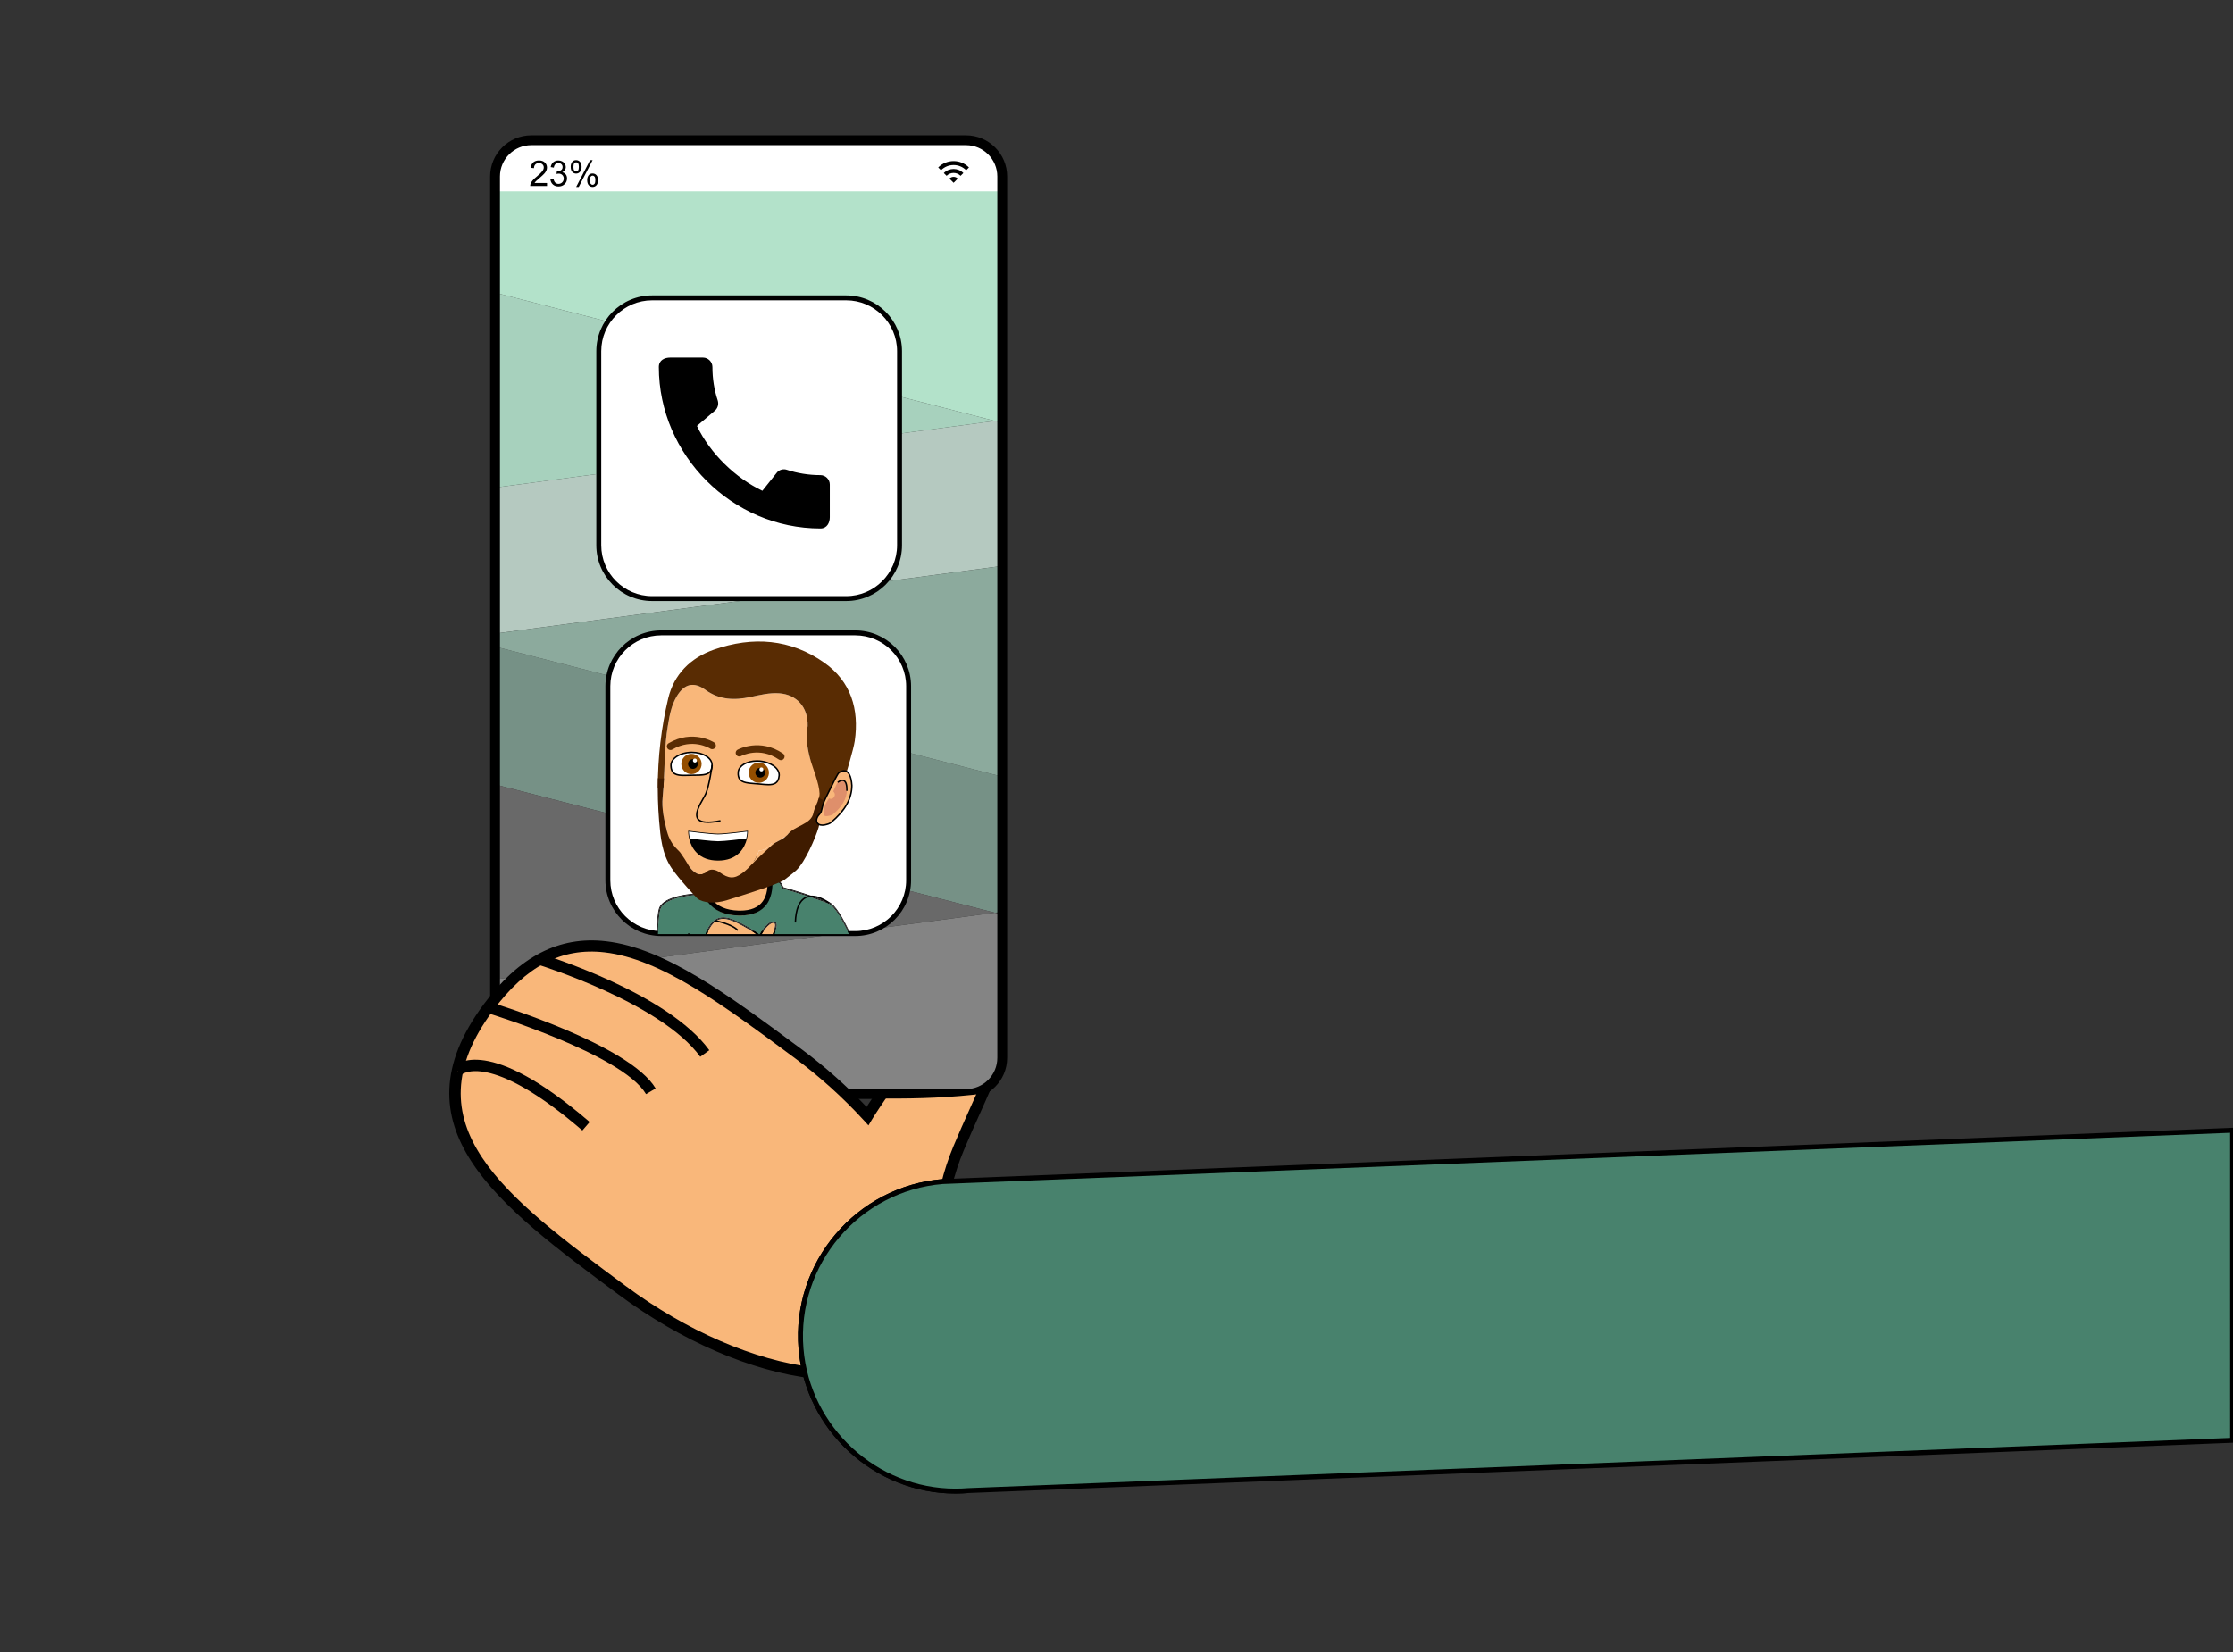<?xml version="1.0" encoding="utf-8"?>
<!-- Generator: Adobe Illustrator 16.0.0, SVG Export Plug-In . SVG Version: 6.00 Build 0)  -->
<!DOCTYPE svg PUBLIC "-//W3C//DTD SVG 1.1//EN" "http://www.w3.org/Graphics/SVG/1.1/DTD/svg11.dtd">
<svg version="1.1" id="Ebene_1" xmlns="http://www.w3.org/2000/svg" xmlns:xlink="http://www.w3.org/1999/xlink" x="0px" y="0px"
	 width="454.082px" height="336.034px" viewBox="0 578.309 454.082 336.034" enable-background="new 0 578.309 454.082 336.034"
	 xml:space="preserve">
<rect x="0" y="578.309" width="454.082" height="336.034" fill="#333333" stroke="none"/>
<g id="Ebene_1_1_">
</g>
<g id="Ebene_2" display="none">
	<g display="inline">
		<g>
			<path fill="#FEFEFE" d="M251.055,1099c-64.979,0-129.96-0.026-194.938,0.078c-3.174,0.005-4.228-0.3-4.225-3.96
				c0.129-130.126,0.122-260.252,0.029-390.378c-0.002-3.145,0.734-3.819,3.837-3.817c130.125,0.089,260.251,0.085,390.377,0.021
				c2.846-0.001,3.966,0.276,3.963,3.688c-0.115,130.292-0.111,260.584-0.016,390.877c0.003,3.005-0.633,3.575-3.591,3.57
				C381.347,1098.976,316.199,1099,251.055,1099z M126.963,1020.023c-0.037,1.135-0.037,2.257,1.013,3.027
				c1.143,3.475,3.619,5.646,6.878,7.059c2.258,3.763,5.663,6.367,9.057,8.985c0.47,2.252,1.687,3.703,4.122,3.852
				c0.295,0.036,0.588,0.087,0.878,0.148c0.233,1.82,1.184,2.869,3.1,2.878c0.303,0.024,0.603,0.064,0.901,0.122
				c0.85,3.118,3.42,4.066,6.119,4.851c0.296,0.037,0.59,0.088,0.881,0.149c2.039,3.496,5.437,4.891,9.097,5.878
				c0.304,0.023,0.605,0.063,0.905,0.122c0.137,1.088,0.796,1.715,1.741,2.218c13.485,7.163,27.85,11.921,42.615,15.568
				c0.98,0.242,1.986,0.138,2.729-0.727c0.609,0.019,1.221,0.035,1.832,0.055c0.91,2.334,2.405,2.219,4.168,0.999
				c0.61,0,1.222,0,1.833,0.001c1.275,2.669,3.152,2.136,5.148,0.966c0.626,0.004,1.253,0.007,1.88,0.01
				c2.725,3.229,5.964,1.841,9.14,1.021c2.101-0.542,4.011,0.511,6.022,0.72c3.808,1.275,7.612,2.521,11.118-0.739
				c1.954-0.011,3.908-0.021,5.862-0.03c5.846,2.249,11.492-0.355,17.207-0.854c1.639-0.143,4.205,0.646,4.933-2.114
				c0.62-0.011,1.239-0.021,1.86-0.031c0.776,0.891,1.697,0.729,2.727,0.507c18.802-4.046,36.362-11.177,52.523-21.569
				c3.91-2.516,8.604-4.32,10.829-8.967c0.314-0.057,0.633-0.104,0.949-0.145c7.021-4.103,13.408-8.922,17.971-15.815l-0.014-0.296
				c2.755-0.146,3.847-2.282,5.088-4.243c1.331-2.103,2.384-4.469,4.057-6.252c12.855-13.703,22.854-29.257,30.299-46.458
				c8.18-18.897,12.973-38.61,13.454-59.251c0.213-9.16-0.069-18.331,0.088-27.494c0.066-3.912-0.378-7.611-2.18-11.104
				c0.276-1.825-0.082-3.575-0.328-5.394c-0.73-5.399-4.732-9.647-5.351-14.889c-1.294-10.989-5.938-20.482-11.455-29.84
				c-8.178-13.871-17.559-26.817-28.227-38.843c-7.588-8.552-16.541-15.438-26.477-21.063c-0.332-0.327-0.664-0.654-0.996-0.981
				c0.178-2.134-1.479-3.332-2.711-4.469c-5.123-4.724-10.314-9.499-18.139-8.6c-22.938-11.79-47.494-17.027-73.091-18.032
				c-10.789-0.424-21.502,0.825-32.152,2.151c-7.464,0.931-15.046,1.996-21.993,5.341c-4.674,0.457-8.949,2.118-13.047,4.316
				c-6.23,2.127-12.072,5.107-17.879,8.163c-0.66,0.34-1.321,0.68-1.981,1.02c-4.303,0.365-8.354,1.151-10.002,5.967l-0.063,0.032
				c-6.814,4.685-13.572,9.436-18.974,15.819c-0.734,0.398-1.471,0.796-2.207,1.194c-12.902,10.406-22.303,23.817-31.727,37.182
				c-3.423,4.854-7.006,9.708-8.089,15.796c-2.146,3.429-4.228,6.885-5.088,10.911c-1.462,2.452-1.312,4.058,2.058,4.213
				c1.47,0.068,2.928,0.602,4.391,0.599c3.615-0.006,4.479,1.329,3.794,5.02c-2.027,10.952-1.84,11.171-12.893,11.18
				c-3.615,0.002-4.854,1.77-5.02,4.614c-0.215,3.698,2.9,2.53,4.708,2.453c15.066-0.645,30.131-1.216,45.213-0.925
				c0.224,2.896-1.608,3.087-3.824,3.068c-12.867-0.114-25.688,1.66-38.569,0.982c-2.001-0.104-3.908,0.518-5.851,0.752
				c-3.345,0.405-4.122,2.219-3.707,5.118c-0.079,0.738-0.158,1.475-0.237,2.213c-3.091,14.802-1.844,29.661-0.496,44.509
				c0.196,2.156,1.102,3.254,3.993,2.64c7.593-1.619,15.304-2.712,22.993-3.844c10.463-1.538,20.716-4.609,31.427-4.355
				c0.25,3.477-1.018,5.401-4.757,6.201c-15.978,3.42-31.887,7.146-47.838,10.688c-1.484,0.33-2.992,0.149-3.164,2.285
				c-0.251,3.124-0.733,6.229-0.985,9.354c-0.848,10.502,4.745,19.138,8.559,28.196c5.694,13.533,16.029,24.213,23.571,36.646
				c2.079,3.429,3.84,7.816,8.791,8.577C126.306,1019.364,126.635,1019.693,126.963,1020.023z"/>
			<path fill="#D0F096" d="M140.93,773.766c5.401-6.38,12.16-11.131,18.975-15.814c0.499,7.618,0.438,15.253,0.85,22.884
				c0.942,17.547,1.92,35.083,3.142,52.617c0.829,11.894,1.914,23.751,2.981,35.621c1.837,20.431,3.933,40.816,7.089,61.09
				c0.617,3.967,5.422,8.761,8.841,7.479c5.806-2.176,10.979-0.589,16.342,0.925c1.239,0.349,2.938,0.407,2.581-1.072
				c-1.217-5.07,2.396-9.505,1.353-14.579c-2.427-11.785-1.562-23.881-1.716-35.733c-0.415-31.606-0.882-63.232,0.359-94.875
				c0.703-17.914,1.915-35.882,1.152-53.854c6.947-3.344,14.529-4.41,21.993-5.34c10.649-1.327,21.363-2.576,32.152-2.152
				c25.597,1.005,50.153,6.242,73.09,18.032c-0.02,22.052-0.037,44.104-0.056,66.155c-14.826-9.933-31.188-14.004-48.737-11.145
				c-17.072,2.782-28.942,12.006-33.707,29.586c-2.612,9.646-4.223,19.364-5.587,29.205c-1.507,10.872-2.715,21.708-2.107,32.733
				c0.601,10.905,3.014,20.967,10.623,29.299c2.172,2.379,3.918,5.148,5.958,7.872c-7.715,0.45-11.606,3.095-12.508,8.305
				c-0.092,0.458-0.183,0.917-0.272,1.376c-2.805,0.982-1.269,3.373-1.626,5.131c-0.267,1.314-0.101,2.725-2.257,2.192
				c-10.616-2.613-21.537-3.241-32.328-4.6c-15.604-1.962-31.201-4.021-46.875-5.548c-9.586-0.933-19.255-2.718-28.874-4.195
				c-3.039-0.468-6.33-1.425-8.796,1.616c-10.472,2.345-20.939,4.709-31.421,7.009c-1.33,0.291-3.017,0.344-3.184,1.86
				c-0.405,3.701,0.707,7.4,2.484,10.396c1.082,1.824,4.221,0.718,6.512,0.149c8.799-2.18,17.629-4.232,26.447-6.334
				c1.923,9.411,3.79,18.834,5.802,28.227c0.664,3.099-0.056,3.623-3.217,3.043c-7.976-1.463-16.043-2.433-24.071-3.618
				c-0.747-0.109-1.713-0.796-1.914,0.497c-0.145,0.935,0.827,1.331,1.503,1.794c4.788,12.756,12.504,23.564,22.055,33.152
				c0.732,1.896,1.467,3.792,2.2,5.688l-0.181,0.196c-4.951-0.76-6.711-5.148-8.791-8.577
				c-7.542-12.433-17.877-23.112-23.572-36.646c-3.813-9.061-9.405-17.695-8.558-28.197c0.252-3.124,0.733-6.229,0.985-9.354
				c0.172-2.136,1.68-1.955,3.164-2.285c15.951-3.541,31.86-7.268,47.838-10.688c3.74-0.8,5.007-2.725,4.759-6.201
				c0.336-0.713,0.67-1.426,1.006-2.137c2.876,2.578,1.49,5.698,1.27,8.75c-0.102,1.387-1.019,3.94,1.529,3.904
				c1.959-0.029,2.12-2.468,1.971-3.976c-1.1-11.016-1.328-22.084-2.396-33.116c-1.672-17.274-2.88-34.658-3.004-52.005
				c-0.134-18.767-1.697-37.492-1.211-56.262C141.04,779.422,140.946,776.593,140.93,773.766z M154.417,837.48
				c-1.777,0.601-1.158,1.796-1.42,2.653c-2.552,8.329,0.124,16.714,0.508,24.935c0.479,10.255,0.822,20.656,2.371,30.929
				c1.336,8.862,1.359,17.915,2.46,26.823c0.261,2.112-0.323,6.381,3.662,5.903c3.676-0.439,2.004-4.123,1.856-6.175
				c-0.428-6.001-1.528-11.952-2.237-17.937c-1.207-10.191-2.514-20.376-3.39-30.598c-0.511-5.969-0.87-12.013-1.559-17.915
				C155.955,849.979,156.416,843.567,154.417,837.48z M155.049,830.586c-1.098-1.031-0.134-3.837-2.611-4.268
				c-1.483-0.259-1.502,1.502-1.352,2.602c0.262,1.916,0.519,4.175,2.868,4.518C155.239,833.625,154.819,831.996,155.049,830.586z"
				/>
			<path fill="#D0F096" d="M423.793,873.07c1.802,3.49,2.245,7.19,2.18,11.103c-0.157,9.163,0.125,18.333-0.088,27.494
				c-0.481,20.641-5.274,40.354-13.454,59.251c-7.445,17.201-17.442,32.755-30.299,46.458c-1.674,1.783-2.726,4.15-4.057,6.252
				c-1.242,1.961-2.333,4.097-5.088,4.244c0.349-1.956,0.694-3.913,1.041-5.87c1.361-3.329-1.509-2.708-2.896-2.74
				c-4.653-0.106-5.108-1.938-4.012-6.235c5.376-21.066,8.111-42.404,5.898-64.229c-2.274-22.435-11.563-33.098-33.607-37.977
				c-7.289-1.613-14.648-1.939-22.945-1.092c1.918-2.319,0.852-5.339,4.431-5.588c11.241-0.78,16.51-8.565,20.237-17.89
				c1.183-2.958,1.896-6.295-0.023-9.118c-2.225-3.27-1.53-6.103,0.226-9.087c2.806,0.156,5.676-0.018,8.403,0.525
				c9.887,1.97,19.951,2.271,29.915,3.492c8.333,1.02,16.675,2.017,25.037,2.733c5.465,0.469,10.944,2.978,16.468,0.248
				C422.553,875.072,422.873,873.672,423.793,873.07z"/>
			<path fill="#E4BE8D" d="M423.793,873.07c-0.92,0.602-1.24,2.002-2.634,1.974c-0.249-2.765-1.289-4.723-4.441-5.04
				c-5.761-0.579-11.498-1.357-17.255-1.966c-18.738-1.979-37.48-3.918-56.223-5.873c0.215-5.771,1.886-11.394,1.615-17.222
				c-0.561-12.124-6.205-21.684-14.8-29.795c0.018-22.053,0.035-44.104,0.055-66.156c7.824-0.898,13.017,3.876,18.14,8.6
				c1.232,1.139,2.889,2.335,2.711,4.469l0.019,0.013c-1.448,1.122-0.967,2.729-0.969,4.16c-0.025,23.092-0.022,46.183,0.002,69.273
				c0.001,0.814-0.363,1.831,1.942,3.586c0-26.153,0-51.108,0-76.063v0.012c9.938,5.625,18.891,12.51,26.479,21.063
				c10.668,12.024,20.049,24.972,28.227,38.844c5.517,9.356,10.161,18.851,11.455,29.839c0.617,5.242,4.619,9.49,5.351,14.889
				C423.711,869.494,424.07,871.244,423.793,873.07z"/>
			<path fill="#E4BE8D" d="M202.876,738.452c0.763,17.973-0.449,35.94-1.152,53.854c-1.242,31.643-0.774,63.269-0.36,94.875
				c0.156,11.854-0.709,23.948,1.717,35.733c1.044,5.074-2.569,9.509-1.353,14.579c0.356,1.479-1.342,1.421-2.581,1.072
				c-5.362-1.514-10.536-3.101-16.342-0.925c-3.419,1.28-8.224-3.514-8.841-7.479c-3.156-20.273-5.252-40.66-7.089-61.09
				c-1.067-11.87-2.152-23.728-2.981-35.621c-1.222-17.533-2.199-35.07-3.142-52.617c-0.411-7.63-0.351-15.266-0.85-22.884
				c-0.001,0,0.063-0.032,0.063-0.031c3.741-1.307,7.072-3.301,10.001-5.968c0.66-0.34,1.321-0.679,1.981-1.02
				c1.067,0.821,1.053,1.999,1.042,3.173c-0.254,25.24,1.039,50.44,2.008,75.648c0.305,7.949,0.098,15.978,1.204,23.816
				c0.88,6.239-0.065,12.792,3.032,18.79c0.432-6.437,2.907-12.705,1.247-19.249c-0.548-2.161-0.992-4.479-0.319-6.398
				c3.012-8.601-0.897-17.86,2.71-26.36c0.222-0.522-0.113-1.297-0.23-1.946c-1.265-7.03,1.07-13.869,1.33-20.836
				c0.183-4.904,1.027-10.056,1.386-14.978c0.636-8.698,2.365-17.258,2.73-25.932c0.199-4.724,2.243-9.139,1.739-13.894
				C193.927,740.571,198.202,738.909,202.876,738.452z"/>
			<path fill="#BAD4E4" d="M142.808,914.95c-0.334,0.712-0.668,1.425-1.004,2.138c-10.713-0.254-20.966,2.817-31.429,4.356
				c-7.689,1.131-15.4,2.224-22.993,3.843c-2.892,0.615-3.797-0.482-3.993-2.639c-1.349-14.849-2.596-29.707,0.497-44.511
				c16.892-1.041,33.779-2.089,50.715-2.181c3.637-0.02,5.973,1.168,6.236,4.777C141.672,892.127,143.605,903.463,142.808,914.95z"
				/>
			<path fill="#BAD4E4" d="M98.905,827.941c1.086-6.089,4.668-10.941,8.092-15.795c9.424-13.365,18.823-26.775,31.729-37.183
				c0.055,16.648,0.132,33.297,0.131,49.946c0,2.472-0.619,4.875-1.941,7.032c-10.79-1.042-21.585-1.979-32.442-1.899
				C102.368,830.058,100.056,830.505,98.905,827.941z"/>
			<path fill="#D0F096" d="M189.829,742.769c0.504,4.755-1.54,9.171-1.739,13.894c-0.365,8.673-2.095,17.234-2.73,25.932
				c-0.358,4.922-1.204,10.073-1.386,14.978c-0.259,6.967-2.594,13.806-1.33,20.836c0.117,0.649,0.452,1.424,0.23,1.946
				c-3.607,8.5,0.302,17.76-2.71,26.36c-0.672,1.92-0.229,4.237,0.319,6.398c1.66,6.543-0.815,12.813-1.247,19.249
				c-3.098-5.998-2.152-12.551-3.032-18.79c-1.106-7.839-0.899-15.868-1.204-23.816c-0.968-25.208-2.262-50.408-2.008-75.648
				c0.012-1.173,0.026-2.352-1.042-3.173C177.757,747.876,183.599,744.896,189.829,742.769z"/>
			<path fill="#BAD4E4" d="M136.073,866.005c-15.084-0.291-30.147,0.28-45.214,0.925c-1.808,0.078-4.923,1.246-4.708-2.453
				c0.166-2.845,1.403-4.611,5.02-4.614c11.052-0.009,10.864-0.229,12.893-11.18c0.685-3.689-0.179-5.025-3.794-5.02
				c-1.463,0.002-2.921-0.53-4.391-0.599c-3.369-0.155-3.521-1.762-2.058-4.213c1.587,1.813,3.716,1.063,5.622,1.106
				c12.848,0.294,25.689,0.616,38.474,2.063l0.063,0.064c-0.031,1.431,0.084,2.772,1.903,3.048
				c0.021,3.627,0.042,7.254,0.063,10.882c-0.774,2.614-2.937,4.884-1.968,7.932c0.319,1.013,0.638,2.025,0.958,3.04
				C137.981,866.659,137.027,866.332,136.073,866.005z"/>
			<path fill="#E4BE8D" d="M374.029,1022.001c-0.347,1.957-0.692,3.914-1.041,5.87c0-0.001,0.014,0.295,0.014,0.293
				c-4.59,1.688-7.498,5.616-11.06,8.609c-2.5,2.103-6.431,3.101-6.911,7.209c-0.316,0.039-0.635,0.088-0.951,0.143
				c-1.936-0.343-3.104,1.165-4.334,2.094c-14.569,11.009-30.911,18.325-48.207,23.866c-4.493,1.438-9.43,1.401-13.536,4.069
				c-0.621,0.012-1.24,0.021-1.861,0.03c-4.066,0.443-8.225,0.507-12.17,1.453c-3.316,0.796-6.975-0.972-9.969,1.517
				c-1.954,0.01-3.908,0.021-5.863,0.028c-3.718,0.075-7.523-1.188-11.117,0.741c-2.012-0.209-3.922-1.262-6.022-0.722
				c-2.821-2.367-6.071-0.871-9.14-1.019c-0.626-0.003-1.253-0.006-1.879-0.011c-1.417-1.926-3.354-1.058-5.148-0.965
				c-0.611-0.001-1.223-0.001-1.833-0.003c-1.042-1.785-2.665-1.144-4.168-0.997c-0.61-0.02-1.222-0.036-1.832-0.058
				c-0.513-1.077-1.545-1.041-2.515-1.25c-9.358-2.021-18.434-4.939-27.388-8.337c-5.856-2.223-11.083-5.847-17.184-7.471
				c-0.3-0.059-0.602-0.099-0.905-0.122c-2.05-3.479-5.422-4.912-9.097-5.878c-0.292-0.063-0.585-0.112-0.882-0.149
				c-0.795-3.188-3.349-4.155-6.119-4.851c-0.299-0.058-0.6-0.098-0.901-0.121c-0.086-1.979-1.12-2.938-3.1-2.879
				c-0.291-0.063-0.583-0.112-0.879-0.149c-0.35-2.379-1.63-3.764-4.121-3.851c-3.394-2.618-6.799-5.224-9.055-8.987
				c0.099-3.533-4.747-4.625-4.146-8.4c4.27,2.342,6.033,7.667,10.976,9.195c0.457,0.467,0.914,0.932,1.371,1.396
				c0.214,0.255,0.428,0.511,0.641,0.766l0.206,0.252c0.271,0.261,0.542,0.521,0.814,0.78c0.413,0.351,0.825,0.698,1.238,1.047
				c0.302,0.308,0.604,0.613,0.905,0.919l0.059,0.078c0.066,1.788,1.366,1.961,2.714,2.069l0.271,0.135
				c0.31,0.242,0.618,0.484,0.927,0.728l0.08,0.098c0.07,1.753,1.354,1.93,2.675,2.059l0.313,0.158
				c0.321,0.229,0.644,0.456,0.964,0.684l0.057,0.065c0.1,1.91,1.471,1.98,2.884,1.993l0.083,0.084
				c0.124,1.716,1.394,1.894,2.705,2.017l0.24,0.156c0.333,1.668,1.616,1.753,2.942,1.767l0.097,0.09
				c0.563,2.221,2.638,2.843,4.252,3.854c13.453,8.438,28.284,13.667,43.521,17.521c7.714,1.951,15.63,4.193,23.848,2.993
				l0.361-0.152l0.375,0.116c0.046,0.24,0.093,0.481,0.14,0.723c0.135-0.243,0.271-0.486,0.405-0.729
				c0.389-0.017,0.775-0.032,1.163-0.048c0.359,1.128,1.243,1.492,2.306,1.495c7.472,0.016,14.942,0.018,22.414,0.013
				c1.047,0,1.967-0.285,2.422-1.365c1.633-0.17,3.266-0.341,4.897-0.512c1.531,1.549,3.508,1.051,5.205,0.788
				c5.715-0.885,11.459-1.762,17.045-3.207c2.697-0.698,6.127-0.208,7.916-3.286c19.79-5.658,37.695-15.069,53.941-27.585
				C360.973,1033.554,367.396,1027.64,374.029,1022.001z"/>
			<path fill="#E4BE8D" d="M139.945,856.015c-0.021-3.627-0.042-7.254-0.062-10.883c0.174-1.521-0.481-2.524-1.905-3.046
				l-0.063-0.064c-2.893-3.104-0.136-6.771-1-10.078c1.323-2.157,1.941-4.561,1.941-7.032c0.001-16.649-0.077-33.297-0.131-49.946
				c0.733-0.397,1.468-0.796,2.204-1.195c0.016,2.824,0.11,5.654,0.037,8.479c-0.486,18.771,1.077,37.495,1.211,56.262
				c0.124,17.347,1.332,34.729,3.004,52.005c1.068,11.032,1.297,22.102,2.396,33.116c0.149,1.508-0.012,3.945-1.971,3.976
				c-2.548,0.037-1.63-2.519-1.529-3.904c0.222-3.052,1.606-6.172-1.27-8.75c0.795-11.488-1.138-22.824-1.974-34.217
				c-0.266-3.608-2.601-4.796-6.236-4.777c-16.936,0.092-33.823,1.141-50.715,2.182c0.078-0.736,0.157-1.475,0.235-2.211
				c4.324-1.146,8.729-1.779,13.199-1.919c11.289-0.351,22.583-0.598,33.867-1.057c3.813-0.155,7.374-1.118,7.75-5.966
				c-0.318-1.014-0.638-2.026-0.957-3.039C139.473,861.512,142.5,859.456,139.945,856.015z"/>
			<path fill="#D0F096" d="M136.916,831.942c0.864,3.307-1.892,6.974,1,10.079c-12.785-1.447-25.627-1.77-38.475-2.063
				c-1.906-0.043-4.036,0.706-5.622-1.106c0.86-4.026,2.942-7.482,5.086-10.91c1.15,2.563,3.463,2.115,5.567,2.101
				C115.33,829.963,126.125,830.899,136.916,831.942z"/>
			<path fill="#D0F096" d="M138.935,866.986c-0.376,4.848-3.937,5.812-7.75,5.966c-11.284,0.459-22.578,0.706-33.867,1.057
				c-4.47,0.14-8.875,0.771-13.199,1.919c-0.414-2.899,0.363-4.714,3.708-5.119c1.942-0.234,3.85-0.856,5.851-0.752
				c12.883,0.679,25.703-1.098,38.569-0.982c2.216,0.02,4.048-0.172,3.824-3.068C137.027,866.332,137.981,866.659,138.935,866.986z"
				/>
			<path fill="#BAD4E4" d="M288.002,1074.155c4.106-2.668,9.043-2.631,13.536-4.07c17.296-5.541,33.638-12.856,48.207-23.866
				c1.229-0.929,2.398-2.437,4.334-2.094c-2.224,4.647-6.917,6.452-10.827,8.968c-16.161,10.395-33.723,17.523-52.523,21.569
				C289.699,1074.884,288.779,1075.046,288.002,1074.155z"/>
			<path fill="#BAD4E4" d="M169.914,1057.096c6.1,1.624,11.326,5.248,17.184,7.471c8.954,3.396,18.029,6.315,27.388,8.337
				c0.97,0.209,2.002,0.173,2.515,1.251c-0.743,0.865-1.749,0.971-2.729,0.729c-14.766-3.647-29.129-8.405-42.615-15.568
				C170.71,1058.811,170.051,1058.184,169.914,1057.096z"/>
			<path fill="#BAD4E4" d="M355.031,1043.982c0.48-4.108,4.411-5.106,6.911-7.208c3.562-2.994,6.47-6.923,11.06-8.61
				C368.439,1035.061,362.051,1039.88,355.031,1043.982z"/>
			<path fill="#BAD4E4" d="M264.002,1077.154c2.994-2.487,6.651-0.721,9.969-1.517c3.945-0.945,8.104-1.01,12.17-1.452
				c-0.727,2.763-3.293,1.974-4.932,2.115C275.494,1076.799,269.848,1079.403,264.002,1077.154z"/>
			<path fill="#BAD4E4" d="M130.704,1021.703c-0.596,3.78,4.25,4.871,4.151,8.405c-3.26-1.41-5.736-3.583-6.879-7.058
				c0.096-0.771,0.191-1.545,0.284-2.314C129.073,1021.061,129.888,1021.382,130.704,1021.703z"/>
			<path fill="#D0F096" d="M169.969,751.951c-2.929,2.667-6.26,4.662-10.001,5.968C161.615,753.104,165.667,752.316,169.969,751.951
				z"/>
			<path fill="#BAD4E4" d="M247.022,1077.925c3.594-1.93,7.399-0.666,11.117-0.741
				C254.634,1080.446,250.829,1079.2,247.022,1077.925z"/>
			<path fill="#BAD4E4" d="M159.912,1051.096c3.674,0.966,7.046,2.399,9.097,5.878
				C165.349,1055.985,161.951,1054.592,159.912,1051.096z"/>
			<path fill="#BAD4E4" d="M231.86,1076.186c3.068,0.146,6.318-1.35,9.14,1.019C237.823,1078.026,234.584,1079.414,231.86,1076.186z
				"/>
			<path fill="#BAD4E4" d="M152.912,1046.096c2.771,0.694,5.324,1.663,6.12,4.852
				C156.332,1050.162,153.762,1049.214,152.912,1046.096z"/>
			<path fill="#BAD4E4" d="M224.832,1075.21c1.794-0.093,3.732-0.961,5.148,0.965
				C227.984,1077.346,226.107,1077.879,224.832,1075.21z"/>
			<path fill="#BAD4E4" d="M143.91,1039.096c2.491,0.087,3.771,1.473,4.122,3.852C145.597,1042.799,144.38,1041.348,143.91,1039.096
				z"/>
			<path fill="#BAD4E4" d="M218.831,1074.21c1.503-0.146,3.125-0.788,4.168,0.997
				C221.237,1076.429,219.741,1076.544,218.831,1074.21z"/>
			<path fill="#BAD4E4" d="M148.91,1043.096c1.979-0.061,3.014,0.899,3.1,2.879C150.094,1045.965,149.144,1044.916,148.91,1043.096z
				"/>
			<path fill="#D0F096" d="M128.263,1020.734c-0.095,0.771-0.191,1.545-0.287,2.316c-1.049-0.771-1.049-1.894-1.013-3.027
				c0,0,0.198-0.187,0.196-0.185C127.527,1020.139,127.895,1020.438,128.263,1020.734z"/>
			<path fill="#E4BE8D" d="M350.961,762.061c0.332,0.327,0.664,0.654,0.995,0.981c-0.001,0-0.001-0.012-0.001-0.012
				c-0.324-0.319-0.65-0.639-0.977-0.957L350.961,762.061z"/>
			<path fill="#D0F096" d="M126.963,1020.023c-0.329-0.33-0.657-0.659-0.986-0.988c0,0,0.181-0.196,0.179-0.194
				c0.335,0.333,0.67,0.665,1.006,0.997L126.963,1020.023z"/>
			<path fill="#654027" d="M145.954,1035.145c-0.413-0.349-0.825-0.696-1.236-1.047c0.009-0.554-0.255-0.821-0.815-0.779
				c0,0-0.206-0.252-0.203-0.252c0.087-0.509-0.105-0.782-0.644-0.767c-0.457-0.466-0.914-0.931-1.367-1.395
				c-0.086-2.147,2.254-4.339-0.162-6.453c-1.945-1.703-2.354-4.008-1.954-6.368c0.354-2.082-0.823-3.027-2.225-3.982
				c-3.38-8.488-3.581-17.723-6.136-26.419c-0.534-1.816-0.302-3.514-2.783-3.854c-8.85-1.217-17.685-2.544-26.525-3.829
				c-0.677-0.463-1.647-0.86-1.503-1.794c0.201-1.293,1.167-0.607,1.914-0.497c8.028,1.186,16.096,2.155,24.071,3.618
				c3.161,0.58,3.881,0.056,3.217-3.043c-2.013-9.393-3.879-18.814-5.802-28.226c-0.17-4.366-2.36-8.604-0.84-13.082
				c2.466-3.041,5.757-2.084,8.796-1.616c9.619,1.479,19.288,3.264,28.874,4.195c15.674,1.525,31.271,3.586,46.875,5.548
				c10.791,1.357,21.712,1.985,32.328,4.6c2.155,0.531,1.99-0.878,2.257-2.192c0.358-1.758-1.178-4.147,1.627-5.132
				c1.322,1.911,1.421,3.964,0.653,6.091c-1.308,3.622-0.233,6.81,1.483,10.212c2.12-1.658,0.76-4.646,3.313-6.098
				c-0.408,5.141-0.781,9.85-1.154,14.558c-0.228,0.249-0.213,0.483,0.042,0.703c0.639,11.298,3.547,22.188,5.959,33.169
				c0.119,1.506-0.122,3.079,0.821,4.434c1.474,2.438,3.995,1.085,5.983,1.654c12.1,1.908,24.18,3.941,36.306,5.659
				c4.507,0.64,7.886,1.929,7.083,7.263c-0.479,3.188,1.124,4.055,3.739,4.459c4.734,0.734,9.438,1.692,14.184,2.328
				c6.279,0.842,12.59,1.461,18.886,2.177c-3.731-2.973-8.655-1.75-12.333-4.969c8.086,1.062,16.172,2.12,24.258,3.182
				c0.042-0.309,0.084-0.614,0.126-0.922c-7.189-1.322-14.38-2.646-21.57-3.968c0.08-0.448,0.16-0.898,0.24-1.349
				c3.854,0.541,7.712,1.035,11.555,1.637c4.726,0.739,9.44,1.259,14.197,0.312c1.035-0.206,2-0.604,2.076-1.776
				c0.081-1.249-0.95-1.71-1.945-1.857c-7.361-1.093-14.707-2.377-22.104-3.126c-11.209-1.137-22.229-3.473-33.424-4.77
				c-13.099-1.518-26.057-4.229-39.074-6.426c-0.455-0.85-2.299-1.275-0.829-2.714c2.038,1.456,4.472,0.367,6.633,1.032
				c1.579,1.314,3.428,0.702,5.188,0.72c12.605,1.994,25.219,3.952,37.813,6.005c3.184,0.52,4.829,0.557,5.582-3.764
				c0.919-5.274,0.195-7.849-5.292-8.963c-4.813-0.979-9.454-2.781-14.198-4.125c-1.729-0.488-3.251-1.052-3.022-3.203
				c0.332-3.121-1.549-2.934-3.72-2.789c-5.12,0.338-10.278,0.874-15.231-1.141c-1.209-1.082-2.418-2.164-3.627-3.247
				c-3.933-6.778-1.028-14.783-3.891-21.758c-0.099-0.235-0.072-0.766-0.07-0.766c4.876-0.433,1.408-4.439,2.738-6.371
				c2.125,0.388,1.026,5.682,4.985,3.277c2.915,2.991,7.771,1.563,9.699-2.777c0.627-1.41,0.094-3.967,3.001-3.426
				c-0.399,2.224-0.792,4.447-1.208,6.668c-1.455,7.788-2.918,8.437-9.748,4.268c-1.67-1.02-3.666-1.332-5.127-0.439
				c-1.468,0.896-0.896,2.57-0.41,4.35c0.818,2.991-0.28,6.589,3.322,8.5c0.033,0.018-0.047,0.248-0.065,0.339
				c-0.946,1.456-2.056-1.143-3.217,0.428c2.436,2.03,0.179,5.844,3.522,8.072c3.908,2.605,8.006,1.845,12.051,1.854
				c7.885,0.02,11.782-6.857,7.955-13.796c-3.012-5.462-5.732-10.962-3.911-17.467c0.831-2.965-0.854-3.14-3.013-2.925
				c-0.688-2.969,1.787-2.824,3.138-2.521c2.423,0.541,3.247,2.418,2.417,4.931c-2.219,6.714,0.701,12.343,3.936,17.865
				c0.414,0.706,0.856,2.108,2.123,0.741c2.202-2.376,4.625-0.888,6.921-0.295c4.091,1.058,7.719,3.62,12.167,3.794
				c0.003-3.384-4.876-6.146-0.45-11.313c1.393,11.908,9.312,15.225,18.515,17.144c1.749,0.363,3.784,1.063,4.72,3.506
				c-1.868,0.668-3.286,0.354-4.911-0.218c-9.894-3.476-20.313-5.329-29.945-9.604c-3.808-1.688-6.396-0.846-7.896,3.055
				c-0.769,2-1.539,4.006-2.172,6.052c-1.143,3.693-0.479,6.378,3.979,7.01c2.07,0.294,4.138,0.795,6.129,1.438
				c11.161,3.607,22.314,7.246,33.438,10.97c3.563,1.192,6.583,0.445,9.114-2.137c2.46-2.509,2.966-5.762,1.637-8.809
				c-6.752-15.479-13.42-31.008-20.711-46.235c-3.565-7.449-12.332-7.434-17.006-0.61c-1.491,2.177-1.491,2.177-4.367,2.772
				c0.835-4.647,3.56-7.725,7.688-9.93c-3.992-1.095-7.731-3.819-11.318,1.403c-0.424-2.764,1.463-4.334,0.347-6.176
				c-0.791-1.305-1.412-3.162-3.148-2.387c-1.4,0.625,1.503,0.979,0.703,2.229c-0.903,1.408-1.021,3.825-3.695,2.28
				c-2.918-1.265-3.555-3.894-3.701-6.875c-5.383,1.501-10.314,3.362-15.526,4.307c-10.084,1.825-10.064,1.928-11.026,11.977
				c-2.222-2.18-0.767-4.936-1.148-7.403c-0.164-1.048,0.408-2.662-1.421-2.547c-7.055,0.444-14.622-1.093-20.354,4.808
				c-0.964,0.992-1.925,1.125-3.108,0.981c0.902-5.21,4.793-7.854,12.509-8.305c-2.04-2.724-3.786-5.493-5.958-7.872
				c-7.608-8.332-10.022-18.395-10.623-29.299c-0.607-11.025,0.602-21.861,2.107-32.733c1.364-9.841,2.975-19.56,5.587-29.205
				c4.765-17.58,16.634-26.804,33.707-29.586c17.549-2.859,33.911,1.212,48.737,11.144c8.596,8.113,14.239,17.673,14.801,29.797
				c0.27,5.828-1.4,11.451-1.616,17.22c-1.437,1.7-1.524,3.838-1.903,5.882c-1.755,2.984-2.448,5.817-0.225,9.087
				c1.921,2.822,1.206,6.16,0.023,9.118c-3.729,9.324-8.996,17.109-20.237,17.89c-3.579,0.249-2.513,3.269-4.431,5.587
				c8.297-0.848,15.656-0.521,22.945,1.092c22.045,4.88,31.333,15.543,33.607,37.978c2.213,21.825-0.522,43.163-5.898,64.229
				c-1.098,4.3-0.643,6.13,4.011,6.236c1.388,0.032,4.258-0.589,2.896,2.74c-6.634,5.639-13.057,11.553-19.946,16.858
				c-16.247,12.516-34.151,21.928-53.941,27.584c-5.598,1.134-11.188,2.31-16.794,3.39c-4.442,0.854-9.091,0.521-13.372,2.317
				c-1.633,0.171-3.266,0.342-4.899,0.515c-9.042-0.988-18.09-0.721-27.14-0.146c-0.388,0.017-0.775,0.031-1.16,0.054
				c-0.18-0.069-0.364-0.07-0.548,0.002l-0.375-0.117c0,0-0.362,0.152-0.364,0.157c-0.64-1.171-1.72-1.382-2.94-1.488
				c-20.082-1.776-38.784-8.11-56.795-16.923c-3.982-1.948-7.325-5.184-11.883-5.961c0,0-0.096-0.09-0.095-0.092
				c-0.398-1.56-1.452-2.029-2.945-1.766c0,0-0.239-0.156-0.236-0.158c-0.2-1.614-1.303-2.019-2.708-2.015
				c0,0-0.083-0.084-0.082-0.084c-0.417-1.453-1.48-1.97-2.884-1.993c0,0-0.057-0.064-0.056-0.064
				c-0.056-0.604-0.36-0.854-0.965-0.685c0,0-0.313-0.157-0.312-0.159c-0.154-1.647-1.245-2.074-2.679-2.058
				c0,0-0.08-0.098-0.078-0.099c-0.033-0.596-0.288-0.906-0.928-0.727c0,0-0.271-0.135-0.269-0.137
				c-0.15-1.681-1.237-2.133-2.716-2.067c0,0-0.059-0.077-0.058-0.077C146.844,1035.476,146.575,1035.137,145.954,1035.145z
				 M284.882,908.814c-0.346-1.295-0.923-1.924-2.527-1.935c-7.913-0.057-15.798-0.512-23.255-3.576
				c-1.713-0.705-1.906,0.315-1.999,1.568c-3.245-0.063-1.929-4.816-5.099-4.955c-1.942,5.736,0.188,15.129,4.333,18.923
				c1.236,1.133,2.901,2.596,4.375,1.643c4.316-2.799,7.611-1.854,10.806,1.767c0.626,0.71,2.137,0.828,3.256,0.883
				c7.267,0.353,16.208-9.179,15.697-16.429C288.302,906.563,286.98,908.629,284.882,908.814z M264.035,896.034l-0.056-0.046
				c2.021,3.122,5.398,2.744,8.361,2.935c4.474,0.288,8.994-0.146,13.468,0.145c5.483,0.356,10.067,2.339,11.53,8.653
				c2.504-2.021,5.852-1.868,8.067-4.408c4.143-4.744,8.413-9.318,9.885-15.733c1.492-6.507,3.116-12.983,4.611-19.49
				c0.252-1.093,1.615-2.153,0.801-3.215c-4.335-5.659-1.973-11.634-1.023-17.552c0.81-5.058-1.302-11.825-4.622-13.346
				c-5.319-2.436-10.728-4.225-16.895-3.239c-8.396,1.341-16.998,3.211-24.939-1.995c-2.293-1.503-4.533-3.094-6.889-4.49
				c-3.133-1.857-9.488-0.824-11.187,1.896c-2.634,4.225-4.761,8.663-6.144,13.523c-3.568,12.546-3.559,25.606-5.707,38.359
				c-1.003,5.951-0.878,12.267,0.569,18.347c0.272,1.147,0.395,2.322,1.798,2.704c1.527,0.416,1.966-0.725,2.62-1.7
				c2.724-4.068,6.527-3.909,10.646-2.719C260.623,895.151,262.009,896.815,264.035,896.034z M164.923,942.094
				c-11.704-1.537-23.418-2.997-35.104-4.66c-3.729-0.529-5.502,0.398-4.642,4.408c0.02,0.828-0.083,1.681,0.076,2.479
				c3.973,20.069,7.965,40.136,11.972,60.198c1.825,9.136,2.296,9.341,11.532,10.636c19.43,2.726,38.83,5.671,58.244,8.511
				c14.64,2.142,29.27,4.355,43.931,6.341c5.663,0.767,6.253-0.024,5.181-5.473c-3.819-19.422-7.656-38.84-11.536-58.249
				c-3.312-16.563-2.149-14.154-18.489-16.331c-9.375-1.248-18.845-2.095-28.174-3.391
				C186.93,945.039,175.964,943.284,164.923,942.094z M302.705,926.427c1.72,0.96,4.038,1.454,4.697,2.777
				c1.75,3.509,4.723,4.235,8.012,4.97c2.414,0.541,4.702,1.633,7.107,2.229c6.828,1.691,11.046,5.896,13.868,12.358
				c6.311,14.45,13.211,28.644,19.055,43.303c0.466,1.17,0.624,2.871,2.423,2.663c1.537-0.177,2.677-0.954,3.013-2.788
				c3.368-18.395,4.984-36.902,0.946-55.316c-2.482-11.322-8.831-19.981-20.964-23.039c-7.381-1.859-14.839-1.707-22.33-1.414
				c-1.407,0.055-2.644,0.41-3.286,1.814C312.64,919.688,308.104,923.48,302.705,926.427z M321.403,901.02
				c8.729,0.015,19.507-13.859,17.332-21.885c-0.931-3.435-3.363-5.815-7.039-3.986c-5.121,2.548-9.977,5.685-11.45,11.906
				c-0.724,3.058-1.231,6.201-2.316,9.127C316.354,900.43,318.481,901.146,321.403,901.02z M301.015,1016.571
				c-2.125-1.38-3.825-1.207-5.438-1.451c-11.612-1.759-23.215-3.581-34.833-5.29c-1.709-0.252-4.396-2.201-4.991,0.4
				c-0.562,2.446,2.737,2.174,4.438,2.869c0.717,0.295,1.655-0.015,2.475,0.096c5.834,0.775,11.664,1.591,18.262,2.498
				c-1.688,1.653-2.922,1.884-4.182,2.184c-5.325,1.27-10.607,2.729-15.959,3.873c-2.543,0.545-2.582,1.779-2.187,3.934
				c0.503,2.739,1.782,2.456,3.869,1.851C275.05,1023.874,287.67,1020.35,301.015,1016.571z M202.663,1031.61
				c0.758-0.421,2.646,0.981,2.446-1.116c-0.164-1.737,0.491-4.055-2.598-4.495c-7.645-1.091-15.25-2.455-22.876-3.683
				c-1.259-0.202-2.339,0.05-2.515,1.614c-0.197,1.768-0.082,3.471,2.087,3.839C186.992,1029.09,194.788,1030.327,202.663,1031.61z
				 M231.557,1030.132c-1.051-0.105-2.542,0.155-2.582,2.527c-0.034,2.042,0.853,2.864,2.937,3.08
				c6.916,0.717,13.814,1.596,20.708,2.509c1.489,0.198,3.043,1.035,3.305-1.397c0.205-1.896-0.387-3.249-2.504-3.553
				C246.395,1032.291,239.372,1031.266,231.557,1030.132z M222.516,1035.129c1.466-1.063,4.129,1.105,4.355-2.14
				c0.182-2.604-0.933-4.001-3.557-4.322c-4.249-0.521-8.48-1.183-12.73-1.688c-1.438-0.171-3.17-0.452-3.408,1.754
				c-0.202,1.873,0.591,3.469,2.472,3.729C214.041,1033.067,218.406,1033.749,222.516,1035.129z M171.676,1026.959
				c1.368-0.064,3.205,0.692,3.17-1.826c-0.026-1.866,0.051-3.736-2.554-4.04c-3.123-0.365-6.225-0.926-9.351-1.265
				c-1.678-0.183-4.174-2.312-4.687,1.184c-0.402,2.745,1.364,4.289,4.05,4.674C165.425,1026.131,168.549,1026.531,171.676,1026.959
				z M156.346,1024.524c0.28-4.712-1.78-6.62-6.133-6.414c-1.274,0.061-2.573-0.458-3.864-0.693c-1.874-0.34-4.214-0.393-4.611,1.6
				c-0.345,1.729,1.647,3.229,3.43,3.623C148.829,1023.45,152.569,1023.909,156.346,1024.524z M273.48,1016.899
				c-0.053-0.239-0.104-0.479-0.158-0.717c-4.547-0.768-9.092-1.548-13.641-2.295c-1.928-0.315-3.508,0.025-2.818,2.495
				c0.488,1.75-0.654,5.137,3.028,4.332C264.48,1019.714,268.956,1018.195,273.48,1016.899z M350.801,1029.201
				c-2.065-0.196-4.131-0.395-6.196-0.59C346.553,1030.399,348.734,1029.811,350.801,1029.201z"/>
			<path fill="#BAD4E4" d="M271.089,953.871c-1.331,1.932,2.137,5.938-2.739,6.371c-0.002,0-0.027,0.528,0.07,0.766
				c2.861,6.975-0.042,14.979,3.891,21.758c-0.184,4.031-0.887,7.908,0.295,12.118c0.767,2.729,2.816,8.085-3.786,8.389
				c-2.16-0.666-4.595,0.424-6.633-1.032c-2.725-0.409-5.448-0.818-8.173-1.228c-2.412-10.979-5.32-21.871-5.958-33.167
				c4.349,0.284,8.736-0.395,13.078,0.447c-4.227-2.02-8.729-1.011-13.121-1.152c0.374-4.708,0.747-9.417,1.154-14.558
				c-2.553,1.45-1.192,4.438-3.313,6.098c-1.717-3.402-2.791-6.59-1.483-10.212c0.768-2.127,0.668-4.18-0.653-6.091
				c0.09-0.458,0.181-0.917,0.271-1.375c1.185,0.144,2.145,0.011,3.108-0.981c5.731-5.899,13.299-4.362,20.354-4.808
				c1.828-0.115,1.256,1.499,1.42,2.547c0.383,2.468-1.072,5.225,1.148,7.403C270.377,948.066,270.732,950.969,271.089,953.871z
				 M261.557,942.346c-2.072,4.717-1.609,8.281,4.313,9.342c0.279-1.221,0.555-3.639-0.315-3.452
				c-5.859,1.252-2.488-3.076-3.182-4.88c0.1-0.397,0.406-0.924,0.257-1.166C262.33,941.707,261.873,941.949,261.557,942.346z"/>
			<path fill="#E4BE8D" d="M101.903,979.999c8.841,1.285,17.676,2.612,26.525,3.829c2.481,0.341,2.249,2.037,2.783,3.854
				c2.555,8.696,2.755,17.931,6.133,26.417c-1.261-0.232-2.546-0.756-3.771-0.642c-3.232,0.302-6.347-2.693-9.614-0.307
				C114.407,1003.563,106.691,992.755,101.903,979.999z"/>
			<path fill="#9C9599" d="M122.96,936.977c-1.521,4.478,0.669,8.716,0.84,13.082c-8.819,2.101-17.649,4.153-26.448,6.333
				c-2.291,0.567-5.431,1.675-6.512-0.149c-1.777-2.995-2.89-6.694-2.484-10.396c0.167-1.518,1.854-1.569,3.184-1.86
				C102.021,941.686,112.488,939.32,122.96,936.977z"/>
			<path fill="#E4BE8D" d="M154.417,837.48c1.999,6.087,1.538,12.497,2.253,18.621c0.688,5.901,1.048,11.945,1.559,17.915
				c0.875,10.222,2.183,20.406,3.39,30.598c0.709,5.983,1.81,11.936,2.237,17.937c0.146,2.052,1.819,5.734-1.856,6.175
				c-3.985,0.478-3.401-3.791-3.662-5.903c-1.102-8.908-1.125-17.961-2.46-26.823c-1.549-10.272-1.892-20.674-2.371-30.929
				c-0.384-8.22-3.061-16.605-0.508-24.935C153.259,839.276,152.64,838.082,154.417,837.48z"/>
			<path fill="#9C9599" d="M123.958,1013.151c3.268-2.388,6.382,0.607,9.614,0.307c1.227-0.114,2.512,0.408,3.771,0.642
				c1.404,0.957,2.582,1.902,2.228,3.984c-0.399,2.36,0.009,4.665,1.954,6.368c2.416,2.114,0.076,4.306,0.162,6.453
				c-4.946-1.531-6.71-6.856-10.979-9.198c-0.82-0.325-1.636-0.646-2.448-0.971c-0.365-0.301-0.733-0.599-1.1-0.896
				c-0.334-0.334-0.669-0.666-1.003-0.999C125.424,1016.943,124.691,1015.048,123.958,1013.151z"/>
			<path fill="#E4BE8D" d="M155.049,830.586c-0.23,1.41,0.188,3.039-1.095,2.852c-2.351-0.343-2.606-2.602-2.868-4.518
				c-0.151-1.1-0.133-2.859,1.352-2.602C154.916,826.749,153.951,829.555,155.049,830.586z"/>
			<path fill="#9C9599" d="M341.337,868.045c0.378-2.044,0.467-4.182,1.902-5.882c18.742,1.957,37.484,3.896,56.224,5.875
				c5.757,0.607,11.494,1.387,17.255,1.966c3.152,0.317,4.192,2.275,4.441,5.04c-5.521,2.729-11.002,0.221-16.467-0.248
				c-8.362-0.717-16.704-1.714-25.037-2.734c-9.964-1.219-20.028-1.521-29.915-3.491
				C347.013,868.027,344.143,868.201,341.337,868.045z"/>
			<path fill="#D0F096" d="M350.979,762.073c0.325,0.318,0.651,0.638,0.977,0.957c0,24.955,0,49.909,0,76.063
				c-2.307-1.756-1.941-2.771-1.942-3.586c-0.024-23.091-0.027-46.183-0.002-69.273
				C350.013,764.802,349.531,763.195,350.979,762.073z"/>
			<path fill="#D0F096" d="M139.945,856.015c2.556,3.44-0.473,5.497-1.967,7.933C137.009,860.899,139.17,858.629,139.945,856.015z"
				/>
			<path fill="#D0F096" d="M137.979,842.085c1.424,0.521,2.079,1.524,1.905,3.046C138.063,844.857,137.948,843.517,137.979,842.085z
				"/>
			<path fill="#9C9599" d="M163.869,1048.242c4.557,0.777,7.899,4.013,11.882,5.961c18.011,8.813,36.713,15.146,56.795,16.923
				c1.221,0.107,2.301,0.317,2.94,1.488c-8.214,1.196-16.13-1.046-23.844-2.997c-15.237-3.854-30.068-9.083-43.521-17.521
				C166.507,1051.084,164.433,1050.462,163.869,1048.242z"/>
			<path fill="#9C9599" d="M269.975,1072.15c4.281-1.797,8.93-1.463,13.372-2.317c5.607-1.08,11.196-2.256,16.794-3.389
				c-1.789,3.079-5.219,2.589-7.916,3.286c-5.586,1.445-11.33,2.322-17.045,3.207
				C273.482,1073.201,271.506,1073.699,269.975,1072.15z"/>
			<path fill="#9C9599" d="M237.935,1072.52c9.05-0.574,18.099-0.843,27.141,0.146c-0.454,1.077-1.374,1.362-2.421,1.362
				c-7.472,0.005-14.942,0.003-22.415-0.013C239.178,1074.012,238.294,1073.646,237.935,1072.52z"/>
			<path fill="#9C9599" d="M160.83,1046.386c1.492-0.265,2.545,0.206,2.944,1.767
				C162.447,1048.139,161.163,1048.054,160.83,1046.386z"/>
			<path fill="#9C9599" d="M146.918,1036.142c1.479-0.064,2.565,0.388,2.716,2.067
				C148.284,1038.104,146.985,1037.93,146.918,1036.142z"/>
			<path fill="#9C9599" d="M150.91,1039.17c1.433-0.018,2.523,0.409,2.678,2.059C152.264,1041.1,150.98,1040.923,150.91,1039.17z"/>
			<path fill="#9C9599" d="M154.918,1042.136c1.403,0.023,2.468,0.54,2.884,1.993
				C156.39,1044.117,155.019,1044.046,154.918,1042.136z"/>
			<path fill="#9C9599" d="M157.885,1044.213c1.405-0.004,2.507,0.399,2.708,2.016
				C159.279,1046.105,158.008,1045.929,157.885,1044.213z"/>
			<path fill="#9C9599" d="M145.954,1035.145c0.621-0.008,0.89,0.332,0.906,0.92
				C146.559,1035.758,146.256,1035.451,145.954,1035.145z"/>
			<path fill="#9C9599" d="M143.902,1033.317c0.562-0.042,0.825,0.227,0.815,0.779
				C144.445,1033.838,144.174,1033.577,143.902,1033.317z"/>
			<path fill="#9C9599" d="M149.903,1038.346c0.641-0.181,0.896,0.131,0.928,0.727
				C150.521,1038.83,150.212,1038.588,149.903,1038.346z"/>
			<path fill="#9C9599" d="M143.055,1032.3c0.538-0.017,0.73,0.259,0.643,0.767C143.483,1032.811,143.269,1032.555,143.055,1032.3z"
				/>
			<path fill="#9C9599" d="M153.899,1041.387c0.604-0.17,0.909,0.081,0.965,0.685
				C154.542,1041.843,154.22,1041.615,153.899,1041.387z"/>
			<path fill="#9C9599" d="M236.227,1072.574c0.186-0.072,0.368-0.071,0.548-0.002c-0.139,0.236-0.273,0.479-0.408,0.724
				C236.32,1073.056,236.273,1072.814,236.227,1072.574z"/>
			<path fill="#9C9599" d="M164.923,942.094c11.041,1.19,22.007,2.945,32.991,4.471c9.329,1.295,18.798,2.142,28.174,3.39
				c16.34,2.177,15.179-0.231,18.489,16.331c3.88,19.409,7.716,38.827,11.536,58.249c1.072,5.446,0.482,6.237-5.181,5.473
				c-14.661-1.983-29.292-4.199-43.931-6.341c-19.414-2.84-38.813-5.785-58.244-8.511c-9.236-1.295-9.707-1.5-11.532-10.637
				c-4.007-20.063-7.999-40.128-11.972-60.197c-0.158-0.8-0.057-1.65-0.076-2.479c0.88-1.87,1.697-2.852,4.388-2.343
				c7.885,1.489,15.864,2.625,23.857,3.308C157.187,943.127,161.221,944.229,164.923,942.094z M199.145,992.672
				c-0.153-8.967-3.439-14.525-9.551-18.213c-7.565-4.565-14.811-0.334-14.738,8.459c0.058,6.834,3.263,12.096,8.627,16.077
				c3.232,2.396,6.892,3.614,10.733,1.637C198.047,998.659,199.25,995.1,199.145,992.672z"/>
			<path fill="#E4BE8D" d="M264.035,896.034c-2.026,0.781-3.412-0.883-5.103-1.372c-4.119-1.19-7.923-1.35-10.646,2.719
				c-0.654,0.978-1.093,2.116-2.62,1.7c-1.403-0.382-1.525-1.556-1.798-2.704c-1.447-6.081-1.572-12.396-0.569-18.347
				c2.149-12.753,2.139-25.813,5.707-38.359c1.382-4.86,3.51-9.299,6.144-13.523c1.697-2.721,8.054-3.755,11.187-1.896
				c2.354,1.396,4.596,2.987,6.889,4.49c7.941,5.206,16.543,3.335,24.939,1.995c6.167-0.984,11.574,0.805,16.895,3.239
				c3.32,1.521,5.432,8.289,4.622,13.346c-0.948,5.917-3.312,11.893,1.023,17.552c0.814,1.063-0.549,2.122-0.801,3.215
				c-1.495,6.506-3.119,12.983-4.61,19.49c-1.473,6.416-5.743,10.989-9.886,15.734c-2.217,2.539-5.563,2.388-8.067,4.407
				c-1.463-6.313-6.047-8.297-11.53-8.653c-4.474-0.291-8.994,0.144-13.468-0.145c-2.963-0.19-6.34,0.188-8.361-2.935
				c2.095-0.17,4.188-0.341,6.144-0.5c-2.326-1.062-5.588-0.633-7.139-3.6c-1.537-2.946,0.453-5.633,0.864-8.719
				c-5.59,6.046-5.586,6.042-0.502,11.659C263.65,895.164,263.81,895.629,264.035,896.034z M283.146,870.116
				c-1.479-0.222-1.931,0.805-1.967,1.9c-0.036,1.063,0.984,0.96,1.736,1.032c0.762,0.723,1.522,1.443,2.285,2.165
				c4.017,1.637,8.224,2.396,12.526,2.7c1.626,0.219,3.076-0.368,4.518-0.988c1.523-0.268,3.106-0.66,2.86-2.634
				c-0.33-2.64-1.825-4.733-4.397-5.408c-4.433-1.163-8.95-2.013-13.454-2.887c-3.557-0.689-4.742,0.886-3.758,4.277
				L283.146,870.116z M249.082,865.958c-1.174,1.43,0.203,1.889,0.979,2.577l-0.021-0.136c3.5,3.352,8.387,2.174,12.417,3.795
				c2.83,0.737,3.864-1.708,5.494-3.1c1.707-2.744,2.179-5.602-1.535-6.647c-4.238-1.194-8.689-1.779-13.09-2.188
				c-2.44-0.227-4.321,1.52-5.464,3.638c-0.566,1.053-0.88,2.551,1.35,2.109L249.082,865.958z M289.793,859.771
				c5.33-0.589,9.807,0.709,13.741,3.959c0.802,0.661,1.911,1.959,2.948,0.614c0.888-1.149-0.332-2.168-1.095-2.953
				c-4.072-4.193-9.115-5.986-14.884-5.485c-2.289,0.198-6.2-0.714-6.102,2.46C284.504,861.55,288.137,859.067,289.793,859.771z
				 M258.3,849.619c-2.842,0.224-5.591,0.762-7.99,2.431c-0.689,0.48-1.416,1.062-1.118,2.001c0.348,1.094,1.333,0.861,2.048,0.542
				c5.548-2.476,10.666-1.321,15.628,1.667c0.961,0.579,2.203,1.353,2.92-0.24c0.569-1.27-0.307-2.202-1.291-2.928
				C265.465,850.861,262.059,849.717,258.3,849.619z M263.99,881.48c1.906-1.382,2.505-3.067,1.825-5.171
				C265.207,878.034,264.598,879.757,263.99,881.48z"/>
			<path fill="#BAD4E4" d="M300.275,935.757c2.675,1.545,2.792-0.872,3.695-2.28c0.8-1.25-2.104-1.604-0.703-2.229
				c1.737-0.775,2.358,1.082,3.148,2.387c1.116,1.842-0.771,3.412-0.347,6.177c3.587-5.225,7.326-2.5,11.318-1.404
				c-4.13,2.205-6.854,5.281-7.688,9.93c2.876-0.597,2.876-0.597,4.367-2.772c4.674-6.822,13.439-6.839,17.006,0.61
				c7.291,15.229,13.959,30.756,20.711,46.235c1.329,3.047,0.823,6.3-1.637,8.809c-2.531,2.582-5.551,3.329-9.114,2.137
				c-11.124-3.724-22.276-7.361-33.438-10.97c-1.991-0.645-4.059-1.146-6.129-1.438c-4.459-0.632-5.121-3.315-3.979-7.009
				c0.633-2.047,1.403-4.053,2.172-6.053c1.5-3.899,4.088-4.742,7.896-3.055c9.632,4.273,20.053,6.128,29.945,9.604
				c1.625,0.571,3.043,0.886,4.911,0.218c-0.936-2.443-2.971-3.143-4.72-3.506c-9.203-1.919-17.122-5.234-18.515-17.144
				c-4.426,5.167,0.454,7.929,0.451,11.313c-4.449-0.174-8.077-2.736-12.168-3.793c-2.296-0.594-4.719-2.082-6.921,0.294
				c-1.267,1.367-1.709-0.035-2.123-0.741c-3.233-5.522-6.153-11.151-3.936-17.865c0.83-2.513,0.006-4.39-2.417-4.931
				c-1.351-0.304-3.826-0.447-3.138,2.521l-0.153,0.147c-2.904-0.54-2.372,2.017-2.999,3.427c-1.928,4.34-6.784,5.77-9.699,2.777
				c-0.001,0-0.037-0.103-0.037-0.103c0.405-0.048,0.813-0.095,1.22-0.143c-0.07-0.29-0.139-0.579-0.209-0.868l-0.012,0.011
				c0.409-0.047,0.817-0.095,1.228-0.143c-0.071-0.29-0.142-0.581-0.214-0.872l-0.032,0.024c1.313,0.927,1.665-0.039,2.007-1.021
				l0.002-0.002c0.688,0.017,1.039-0.301,1.006-1.005l-0.001,0.001c0.705,0.041,1.065-0.265,0.999-0.997l0.012-0.015
				c1.339-0.446,2.128-1.117,1.035-2.552C289.795,946.137,294.91,940.789,300.275,935.757z"/>
			<path fill="#9C9599" d="M302.705,926.427c5.398-2.945,9.935-6.739,12.541-12.441c0.644-1.404,1.88-1.761,3.286-1.814
				c7.491-0.293,14.949-0.445,22.33,1.414c12.133,3.058,18.48,11.717,20.964,23.039c4.038,18.414,2.422,36.923-0.946,55.317
				c-0.336,1.833-1.476,2.61-3.013,2.787c-1.799,0.209-1.957-1.493-2.423-2.663c-5.844-14.659-12.744-28.853-19.055-43.303
				c-2.822-6.464-7.04-10.667-13.868-12.358c-2.405-0.598-4.693-1.688-7.107-2.229c-3.288-0.733-6.262-1.461-8.012-4.97
				C306.743,927.881,304.425,927.387,302.705,926.427z"/>
			<path fill="#BAD4E4" d="M275.938,986.013c4.953,2.015,10.111,1.479,15.231,1.141c2.171-0.145,4.052-0.332,3.72,2.789
				c-0.229,2.151,1.295,2.715,3.022,3.204c4.744,1.343,9.387,3.146,14.198,4.123c5.487,1.115,6.211,3.688,5.292,8.964
				c-0.753,4.319-2.398,4.282-5.582,3.764c-12.596-2.053-25.208-4.011-37.813-6.005
				C274.167,997.947,273.531,991.816,275.938,986.013z"/>
			<path fill="#9C9599" d="M263.016,1004.953c13.02,2.195,25.978,4.908,39.074,6.426c11.194,1.297,22.215,3.633,33.424,4.77
				c7.397,0.749,14.743,2.033,22.104,3.126c0.995,0.147,2.026,0.608,1.945,1.857c-0.076,1.173-1.041,1.57-2.076,1.776
				c-4.757,0.947-9.473,0.429-14.196-0.312c-3.844-0.602-7.702-1.096-11.556-1.637c-0.08,0.449-0.16,0.899-0.24,1.349
				c7.19,1.322,14.381,2.646,21.57,3.968c-0.042,0.308-0.084,0.613-0.126,0.922c-8.086-1.062-16.172-2.12-24.258-3.182
				c3.678,3.219,8.602,1.996,12.333,4.969c-6.296-0.716-12.605-1.335-18.886-2.177c-4.746-0.636-9.448-1.594-14.184-2.328
				c-2.614-0.404-4.218-1.271-3.738-4.459c0.802-5.334-2.577-6.623-7.084-7.263c-12.126-1.718-24.206-3.751-36.305-5.659
				c1.153-0.194,2.23-0.468,2.084-2.01L263.016,1004.953z M328.967,1021.141c-1.533-1.377-2.704-1.313-4.34-0.692
				C326.096,1021.024,327.087,1021.869,328.967,1021.141z"/>
			<path fill="#E4BE8D" d="M288.926,950.797c2.157-0.215,3.844-0.04,3.013,2.925c-1.82,6.505,0.899,12.005,3.911,17.466
				c3.827,6.938-0.07,13.815-7.955,13.797c-4.045-0.011-8.143,0.751-12.051-1.854c-3.345-2.229-1.088-6.042-3.522-8.072
				c1.161-1.569,2.271,1.028,3.217-0.428c0.02-0.091,0.1-0.321,0.065-0.339c-3.604-1.911-2.504-5.509-3.321-8.5
				c-0.485-1.778-1.059-3.454,0.409-4.35c1.461-0.893,3.457-0.579,5.127,0.439c6.83,4.169,8.293,3.521,9.748-4.268
				c0.416-2.221,0.809-4.444,1.208-6.668C288.772,950.944,288.926,950.797,288.926,950.797z"/>
			<path fill="#E4BE8D" d="M300.275,935.757c-5.364,5.032-10.479,10.38-17.2,13.713c-0.253,0.889-2.104,1.126-1.034,2.552
				l-0.012,0.014c-0.411,0.045-0.824,0.09-1.237,0.135c0.08,0.288,0.16,0.575,0.238,0.862l0.002-0.001
				c-0.358-0.019-0.718-0.035-1.076-0.053c0.022,0.353,0.047,0.705,0.069,1.058c0,0-0.002,0.002-0.001,0.001
				c-1.34-0.977-1.707-0.043-2.008,1.021l0.032-0.024c-0.729-0.053-1.094,0.26-1.014,1.015l0.012-0.011
				c-0.758-0.085-1.097,0.251-1.011,1.011c0,0,0.037,0.103,0.038,0.103c-3.959,2.403-2.861-2.891-4.986-3.277
				c-0.355-2.902-0.711-5.805-1.067-8.707c0.962-10.049,0.942-10.15,11.026-11.977c5.212-0.943,10.145-2.806,15.527-4.307
				C296.721,931.863,297.357,934.492,300.275,935.757z"/>
			<path fill="#E4BE8D" d="M321.403,901.02c-2.922,0.128-5.05-0.59-3.475-4.837c1.085-2.927,1.594-6.07,2.316-9.127
				c1.475-6.222,6.329-9.358,11.45-11.906c3.676-1.829,6.108,0.552,7.039,3.986C340.909,887.16,330.133,901.033,321.403,901.02z
				 M328.135,882.127c4.916-0.122,2.042,4.046,3.298,5.977c3.363-3.063-1.108-6.731,0.954-9.979
				c-2.038,0.783-3.765,1.643-4.631,3.594c-1.776,0.678-2.514,1.979-2.303,4.033C326.573,884.602,327.784,883.702,328.135,882.127z
				 M335.445,877.564c-0.11-0.086-0.23-0.25-0.332-0.238c-0.265,0.029-0.521,0.135-0.778,0.211c0.108,0.088,0.227,0.258,0.324,0.248
				C334.927,877.756,335.186,877.651,335.445,877.564z"/>
			<path fill="#E4BE8D" d="M284.879,908.815c2.102-0.188,3.423-2.253,5.59-2.111c0.511,7.25-8.432,16.78-15.697,16.429
				c-1.119-0.055-2.63-0.173-3.256-0.883c-3.193-3.621-6.488-4.564-10.806-1.767c-1.474,0.953-3.139-0.51-4.375-1.643
				c-4.145-3.794-6.275-13.188-4.333-18.923c3.17,0.138,1.854,4.892,5.099,4.955L257.068,905c-1.424,0.768-0.393,1.726-0.061,2.443
				c3.451,7.465,17.795,10.68,24.734,5.474c1.32-0.991,3.307-1.703,3.194-3.958L284.879,908.815z"/>
			<path fill="#9C9599" d="M301.015,1016.571c-13.345,3.777-25.965,7.303-38.546,10.962c-2.087,0.605-3.366,0.89-3.869-1.851
				c-0.396-2.153-0.356-3.389,2.187-3.934c5.352-1.146,10.634-2.604,15.959-3.873c1.26-0.3,2.493-0.529,4.182-2.184
				c-6.598-0.907-12.428-1.723-18.262-2.498c-0.818-0.109-1.758,0.198-2.475-0.096c-1.699-0.695-4.998-0.423-4.438-2.87
				c0.596-2.602,3.282-0.651,4.991-0.399c11.619,1.709,23.221,3.531,34.833,5.29C297.189,1015.364,298.89,1015.191,301.015,1016.571
				z"/>
			<path fill="#9C9599" d="M202.663,1031.61c-7.875-1.283-15.671-2.521-23.454-3.841c-2.169-0.368-2.285-2.071-2.087-3.839
				c0.175-1.564,1.256-1.816,2.515-1.614c7.626,1.228,15.231,2.592,22.876,3.683c3.089,0.44,2.434,2.758,2.598,4.495
				C205.309,1032.593,203.421,1031.189,202.663,1031.61z"/>
			<path fill="#9C9599" d="M231.557,1030.132c7.814,1.134,14.837,2.159,21.863,3.166c2.117,0.304,2.709,1.656,2.504,3.553
				c-0.262,2.434-1.814,1.597-3.305,1.397c-6.894-0.913-13.792-1.792-20.708-2.509c-2.084-0.216-2.971-1.038-2.937-3.08
				C229.015,1030.287,230.506,1030.025,231.557,1030.132z"/>
			<path fill="#9C9599" d="M222.516,1035.129c-4.11-1.38-8.475-2.062-12.869-2.669c-1.881-0.26-2.673-1.854-2.472-3.729
				c0.238-2.206,1.971-1.925,3.408-1.753c4.25,0.506,8.481,1.168,12.73,1.688c2.625,0.321,3.738,1.719,3.557,4.322
				C226.645,1036.234,223.982,1034.064,222.516,1035.129z"/>
			<path fill="#9C9599" d="M171.674,1026.955c-3.125-0.424-6.249-0.824-9.367-1.271c-2.687-0.385-4.452-1.929-4.05-4.674
				c0.512-3.494,3.009-1.365,4.687-1.184c3.125,0.339,6.228,0.898,9.351,1.265c2.604,0.304,2.527,2.174,2.554,4.04
				C174.881,1027.651,173.044,1026.895,171.674,1026.955z"/>
			<path fill="#BAD4E4" d="M164.923,942.094c-3.702,2.135-7.736,1.033-11.5,0.713c-7.993-0.683-15.974-1.817-23.857-3.308
				c-2.69-0.509-3.508,0.473-4.388,2.343c-0.86-4.01,0.911-4.938,4.642-4.408C141.505,939.097,153.219,940.557,164.923,942.094z"/>
			<path fill="#BAD4E4" d="M257.101,904.873c0.093-1.253,0.286-2.273,1.999-1.568c7.457,3.064,15.342,3.521,23.255,3.576
				c1.604,0.011,2.183,0.639,2.525,1.935c-0.001,0.001,0.058,0.145,0.058,0.146c-9.646,1.192-19.044,0.626-27.869-3.96
				L257.101,904.873z"/>
			<path fill="#9C9599" d="M156.346,1024.524c-3.777-0.615-7.517-1.074-11.179-1.886c-1.782-0.395-3.773-1.894-3.43-3.623
				c0.397-1.991,2.738-1.938,4.611-1.6c1.291,0.235,2.59,0.754,3.864,0.693C154.566,1017.904,156.625,1019.813,156.346,1024.524z"/>
			<path fill="#9C9599" d="M273.48,1016.899c-4.523,1.296-9,2.813-13.589,3.815c-3.684,0.805-2.54-2.582-3.028-4.332
				c-0.688-2.47,0.892-2.812,2.818-2.495c4.549,0.747,9.094,1.527,13.641,2.295C273.375,1016.422,273.428,1016.66,273.48,1016.899z"
				/>
			<path fill="#9C9599" d="M275.938,986.013c-2.406,5.805-1.771,11.936-1.932,17.979c-1.76-0.018-3.607,0.596-5.188-0.72
				c6.604-0.304,4.553-5.66,3.786-8.389c-1.182-4.21-0.479-8.087-0.295-12.118C273.52,983.849,274.729,984.931,275.938,986.013z"/>
			<path fill="#9C9599" d="M254.014,1001.013c2.725,0.408,5.448,0.817,8.173,1.228c-1.47,1.438,0.374,1.863,0.829,2.714
				c0,0-0.111,0.138-0.109,0.138c-2.677,0.438-5.521-2.932-8.07,0.354C253.892,1004.092,254.133,1002.519,254.014,1001.013z"/>
			<path fill="#E4BE8D" d="M254.835,1005.445c2.551-3.286,5.395,0.082,8.069-0.354c0.146,1.542-0.932,1.814-2.085,2.01
				C258.83,1006.53,256.309,1007.883,254.835,1005.445z"/>
			<path fill="#FEFEFE" d="M248.012,967.141c4.392,0.143,8.895-0.865,13.121,1.152c-4.342-0.842-8.729-0.163-13.078-0.447
				C247.799,967.624,247.785,967.39,248.012,967.141z"/>
			<path fill="#9C9599" d="M350.801,1029.201c-2.066,0.607-4.248,1.198-6.196-0.59
				C346.67,1028.808,348.735,1029.005,350.801,1029.201z"/>
			<path fill="#654027" d="M262.372,943.355c0.691,1.803-2.68,6.131,3.181,4.879c0.87-0.187,0.596,2.231,0.315,3.453
				c-5.922-1.062-6.385-4.625-4.313-9.343C261.828,942.684,262.101,943.02,262.372,943.355z"/>
			<path fill="#654027" d="M261.557,942.346c0.316-0.396,0.773-0.639,1.071-0.156c0.149,0.242-0.157,0.769-0.257,1.167
				C262.101,943.02,261.828,942.684,261.557,942.346z"/>
			<path fill="#FEFEFE" d="M199.145,992.672c0.105,2.428-1.098,5.987-4.929,7.96c-3.842,1.979-7.5,0.761-10.733-1.637
				c-5.364-3.981-8.569-9.243-8.627-16.077c-0.071-8.793,7.173-13.024,14.738-8.459
				C195.705,978.146,198.991,983.705,199.145,992.672z"/>
			<path fill="#654027" d="M283.496,870.275c-0.984-3.393,0.201-4.967,3.758-4.277c4.504,0.874,9.021,1.724,13.455,2.887
				c2.571,0.676,4.066,2.769,4.396,5.408c0.246,1.975-1.337,2.366-2.86,2.635c0.76-2.609,0.467-4.744-3.52-6.104
				c1.515,3.033-1.272,4.609-0.998,7.091c-4.304-0.305-8.511-1.063-12.527-2.699c1.128-0.909,3.502,1.37,3.852-1.485
				c0.185-1.509,0.945-3.818,0.278-4.378c-1.403-1.181-3.394-0.551-4.896,0.781C284.236,870.309,283.814,870.233,283.496,870.275z"
				/>
			<path fill="#654027" d="M262.457,872.193c-4.029-1.621-8.916-0.443-12.415-3.795c0.638,0.15,1.298,0.49,1.907,0.416
				c1.256-0.154,3.477,1.279,3.516-0.945c0.028-1.539,1.49-3.602,0.057-4.542c-1.364-0.896-3.54-0.914-4.98,0.708
				c-0.522,0.587-0.891,1.311-1.328,1.972c-2.229,0.441-1.916-1.058-1.35-2.109c1.143-2.119,3.022-3.864,5.464-3.638
				c4.399,0.408,8.852,0.993,13.09,2.188c3.714,1.047,3.242,3.903,1.536,6.647c-1.878-0.765-0.813-4.049-3.861-4.138
				C265.753,867.93,261.563,869.364,262.457,872.193z"/>
			<path fill="#654027" d="M289.793,859.771c-1.656-0.705-5.289,1.778-5.39-1.405c-0.1-3.174,3.813-2.261,6.102-2.46
				c5.769-0.501,10.812,1.292,14.884,5.485c0.763,0.784,1.981,1.804,1.095,2.953c-1.037,1.345-2.146,0.047-2.948-0.614
				C299.6,860.481,295.123,859.183,289.793,859.771z"/>
			<path fill="#654027" d="M258.299,849.621c3.76,0.097,7.166,1.241,10.197,3.471c0.984,0.726,1.86,1.658,1.291,2.928
				c-0.717,1.593-1.959,0.819-2.92,0.24c-4.962-2.989-10.08-4.143-15.628-1.667c-0.716,0.319-1.701,0.552-2.048-0.542
				c-0.298-0.939,0.429-1.521,1.118-2.001C252.709,850.381,255.458,849.843,258.299,849.621z"/>
			<path fill="#654027" d="M264.035,896.034c-0.227-0.405-0.386-0.871-0.688-1.206c-5.084-5.616-5.088-5.612,0.502-11.659
				c-0.411,3.086-2.402,5.772-0.864,8.719c1.551,2.966,4.813,2.538,7.139,3.6c-1.954,0.159-4.049,0.33-6.144,0.5
				C263.98,895.988,264.035,896.034,264.035,896.034z"/>
			<path fill="#FEFEFE" d="M249.212,866.006c0.438-0.661,0.806-1.385,1.328-1.972c1.44-1.622,3.615-1.604,4.98-0.708
				c1.435,0.941-0.027,3.004-0.057,4.542c-0.039,2.226-2.26,0.791-3.517,0.944c-0.608,0.075-1.27-0.265-1.906-0.416
				c-0.001,0,0.019,0.137,0.019,0.137c-0.06-0.96,0.482-2.149-0.979-2.577L249.212,866.006z"/>
			<path fill="#FEFEFE" d="M283.496,870.275c0.317-0.042,0.739,0.033,0.938-0.144c1.502-1.333,3.491-1.962,4.896-0.782
				c0.667,0.561-0.095,2.87-0.278,4.379c-0.35,2.855-2.724,0.576-3.852,1.485c-0.762-0.722-1.522-1.443-2.284-2.166
				c-0.099-0.992,1.342-1.862,0.229-2.933L283.496,870.275z"/>
			<path fill="#BAD4E4" d="M262.457,872.193c-0.896-2.83,3.296-4.264,1.634-7.237c3.048,0.089,1.983,3.373,3.861,4.138
				C266.322,870.485,265.287,872.931,262.457,872.193z"/>
			<path fill="#FEFEFE" d="M297.729,877.914c-0.274-2.481,2.513-4.058,0.998-7.091c3.985,1.36,4.278,3.494,3.52,6.104
				C300.805,877.546,299.354,878.133,297.729,877.914z"/>
			<path fill="#654027" d="M263.99,881.48c0.607-1.725,1.218-3.447,1.825-5.171C266.494,878.413,265.896,880.099,263.99,881.48z"/>
			<path fill="#654027" d="M283.146,870.116c1.111,1.069-0.328,1.94-0.229,2.933c-0.752-0.07-1.772,0.031-1.736-1.032
				C281.216,870.921,281.668,869.895,283.146,870.116z"/>
			<path fill="#654027" d="M249.082,865.958c1.462,0.427,0.919,1.616,0.979,2.577C249.284,867.847,247.907,867.387,249.082,865.958z
				"/>
			<path fill="#654027" d="M282.04,952.021c-1.07-1.426,0.781-1.663,1.034-2.552C284.168,950.902,283.379,951.573,282.04,952.021z"
				/>
			<path fill="#654027" d="M278.017,955.058c0.301-1.063,0.668-1.998,2.008-1.021C279.682,955.019,279.33,955.983,278.017,955.058z"
				/>
			<path fill="#654027" d="M277.035,956.047c-0.08-0.755,0.283-1.066,1.014-1.015c0.072,0.291,0.143,0.582,0.214,0.872
				C277.854,955.952,277.445,956,277.035,956.047z"/>
			<path fill="#654027" d="M276.036,957.047c-0.086-0.76,0.253-1.096,1.011-1.011c0.07,0.289,0.139,0.578,0.209,0.868
				C276.85,956.952,276.442,956.999,276.036,957.047z"/>
			<path fill="#654027" d="M281.03,953.031c-0.078-0.287-0.158-0.574-0.238-0.862c0.413-0.045,0.826-0.09,1.237-0.135
				C282.096,952.768,281.735,953.072,281.03,953.031z"/>
			<path fill="#654027" d="M280.025,954.035c-0.022-0.354-0.047-0.705-0.069-1.059c0.358,0.019,0.718,0.035,1.075,0.054
				C281.064,953.734,280.713,954.052,280.025,954.035z"/>
			<path fill="#654027" d="M328.967,1021.141c-1.88,0.729-2.871-0.115-4.34-0.692
				C326.263,1019.828,327.434,1019.764,328.967,1021.141z"/>
			<path fill="#654027" d="M327.752,881.715c0.87-1.947,2.597-2.807,4.635-3.59c-2.063,3.247,2.409,6.916-0.954,9.979
				c-1.256-1.931,1.618-6.098-3.298-5.977C328.001,881.996,327.872,881.858,327.752,881.715z"/>
			<path fill="#654027" d="M328.135,882.127c-0.351,1.574-1.562,2.474-2.682,3.625c-0.211-2.054,0.525-3.354,2.301-4.035
				C327.872,881.858,328.001,881.996,328.135,882.127z"/>
			<path fill="#654027" d="M335.447,877.57c-0.262,0.081-0.521,0.186-0.788,0.214c-0.099,0.011-0.216-0.16-0.324-0.248
				c0.259-0.076,0.515-0.183,0.778-0.211C335.214,877.315,335.334,877.479,335.447,877.57z"/>
			<path fill="#654027" d="M257.068,905c8.825,4.586,18.224,5.152,27.869,3.96c0.111,2.254-1.874,2.966-3.194,3.957
				c-6.939,5.206-21.283,1.991-24.734-5.474C256.676,906.726,255.645,905.768,257.068,905z"/>
		</g>
	</g>
</g>
<g>
	<path fill="#848484" d="M100.667,777.523v15.945c0,4.067,3.298,7.366,7.367,7.366h88.405c4.069,0,7.367-3.299,7.367-7.366v-29.124
		l-1.504-0.386L100.667,777.523z"/>
</g>
<g>
	<polygon fill="#769186" points="100.667,709.821 100.667,737.874 202.302,763.959 203.805,763.758 203.805,736.292 	"/>
</g>
<g>
	<polygon fill="#696969" points="100.667,737.874 100.667,777.523 202.302,763.959 	"/>
</g>
<g>
	<polygon fill="#B5C9C0" points="100.667,677.493 100.667,707.188 203.805,693.42 203.805,664.313 202.302,663.928 	"/>
</g>
<g>
	<polygon fill="#8CAA9D" points="203.805,693.42 100.667,707.188 100.667,709.821 203.805,736.292 	"/>
</g>
<g>
	<polygon fill="#A7D1BD" points="100.667,637.843 100.667,677.493 202.302,663.928 	"/>
</g>
<g>
	<path fill="#B3E2CA" d="M196.439,606.835h-88.405c-4.068,0-7.367,3.298-7.367,7.368v23.64l101.635,26.085l1.504-0.202v-49.523
		C203.805,610.133,200.508,606.835,196.439,606.835z"/>
</g>
<g>
	<path fill="#FFFFFF" d="M196.439,606.835h-88.405c-4.068,0-7.367,3.298-7.367,7.368v3.022h103.139v-3.022
		C203.805,610.133,200.508,606.835,196.439,606.835z"/>
</g>
<g>
	<g>
		<path d="M196.439,801.835h-88.405c-4.613,0-8.367-3.753-8.367-8.366V614.203c0-4.614,3.753-8.368,8.367-8.368h88.405
			c4.613,0,8.367,3.754,8.367,8.368v179.266C204.805,798.082,201.052,801.835,196.439,801.835z M108.033,607.835
			c-3.511,0-6.367,2.857-6.367,6.368v179.266c0,3.511,2.856,6.366,6.367,6.366h88.405c3.511,0,6.367-2.855,6.367-6.366V614.203
			c0-3.511-2.856-6.368-6.367-6.368H108.033z"/>
	</g>
</g>
<g>
	<g>
		<path d="M111.236,615.531v0.61h-3.419c-0.005-0.153,0.02-0.3,0.074-0.441c0.087-0.232,0.227-0.461,0.418-0.688
			c0.191-0.226,0.469-0.487,0.831-0.783c0.563-0.461,0.942-0.826,1.14-1.096c0.198-0.269,0.296-0.523,0.296-0.764
			c0-0.252-0.09-0.464-0.27-0.637c-0.18-0.173-0.414-0.26-0.704-0.26c-0.306,0-0.55,0.092-0.734,0.276s-0.277,0.437-0.279,0.762
			l-0.652-0.067c0.044-0.486,0.212-0.858,0.504-1.113c0.292-0.255,0.684-0.383,1.176-0.383c0.496,0,0.889,0.138,1.178,0.414
			c0.289,0.275,0.434,0.616,0.434,1.023c0,0.206-0.042,0.41-0.127,0.61c-0.084,0.2-0.225,0.411-0.422,0.631
			c-0.196,0.222-0.522,0.524-0.979,0.911c-0.381,0.32-0.626,0.537-0.734,0.65c-0.108,0.114-0.198,0.229-0.269,0.344H111.236z"/>
	</g>
	<g>
		<path d="M111.92,614.776l0.635-0.084c0.073,0.36,0.197,0.619,0.372,0.778c0.175,0.159,0.389,0.239,0.64,0.239
			c0.299,0,0.552-0.104,0.757-0.311c0.206-0.207,0.309-0.463,0.309-0.77c0-0.292-0.095-0.532-0.286-0.722
			c-0.19-0.189-0.433-0.284-0.727-0.284c-0.12,0-0.27,0.024-0.448,0.07l0.07-0.557c0.042,0.005,0.077,0.007,0.103,0.007
			c0.271,0,0.514-0.071,0.73-0.212c0.217-0.142,0.325-0.359,0.325-0.653c0-0.232-0.079-0.425-0.237-0.578
			c-0.158-0.153-0.361-0.229-0.61-0.229c-0.247,0-0.454,0.078-0.619,0.232c-0.164,0.156-0.27,0.389-0.317,0.699l-0.635-0.112
			c0.078-0.425,0.254-0.756,0.529-0.99c0.275-0.234,0.618-0.352,1.027-0.352c0.283,0,0.542,0.061,0.78,0.182
			c0.238,0.122,0.419,0.287,0.545,0.497c0.125,0.209,0.189,0.431,0.189,0.667c0,0.223-0.06,0.427-0.18,0.61
			s-0.298,0.329-0.533,0.438c0.306,0.071,0.543,0.217,0.713,0.44c0.169,0.222,0.253,0.5,0.253,0.833
			c0,0.452-0.165,0.835-0.494,1.149c-0.329,0.314-0.746,0.471-1.25,0.471c-0.454,0-0.83-0.135-1.13-0.405
			S111.962,615.207,111.92,614.776z"/>
	</g>
	<g>
		<path d="M116.055,612.211c0-0.37,0.093-0.684,0.279-0.942s0.455-0.388,0.809-0.388c0.324,0,0.593,0.116,0.806,0.348
			c0.213,0.231,0.319,0.572,0.319,1.021c0,0.438-0.107,0.775-0.322,1.011c-0.216,0.237-0.48,0.355-0.796,0.355
			c-0.313,0-0.573-0.117-0.782-0.35C116.159,613.033,116.055,612.681,116.055,612.211z M117.159,611.318
			c-0.157,0-0.289,0.068-0.394,0.205c-0.104,0.136-0.156,0.387-0.156,0.751c0,0.332,0.052,0.566,0.158,0.701
			c0.105,0.135,0.237,0.203,0.392,0.203c0.161,0,0.292-0.067,0.397-0.205c0.105-0.136,0.156-0.386,0.156-0.748
			c0-0.334-0.052-0.569-0.158-0.705C117.449,611.386,117.318,611.318,117.159,611.318z M117.163,616.332l2.83-5.452h0.515
			l-2.82,5.452H117.163z M119.401,614.928c0-0.372,0.093-0.687,0.278-0.944c0.186-0.258,0.457-0.387,0.812-0.387
			c0.325,0,0.594,0.116,0.806,0.348c0.213,0.232,0.32,0.572,0.32,1.022c0,0.437-0.107,0.774-0.323,1.01
			c-0.214,0.237-0.481,0.354-0.799,0.354c-0.313,0-0.574-0.117-0.782-0.351C119.505,615.747,119.401,615.396,119.401,614.928z
			 M120.509,614.035c-0.16,0-0.292,0.068-0.397,0.205c-0.104,0.137-0.156,0.387-0.156,0.752c0,0.329,0.052,0.563,0.159,0.699
			c0.106,0.136,0.236,0.205,0.392,0.205c0.163,0,0.295-0.069,0.4-0.205c0.105-0.136,0.158-0.386,0.158-0.749
			c0-0.333-0.054-0.568-0.159-0.704C120.798,614.103,120.666,614.035,120.509,614.035z"/>
	</g>
</g>
<g>
	<g>
		<path d="M190.785,612.365l0.568,0.57c1.414-1.414,3.707-1.414,5.121,0l0.568-0.57
			C195.316,610.639,192.514,610.639,190.785,612.365z M193.061,614.641l0.853,0.854l0.854-0.854
			C194.298,614.168,193.533,614.168,193.061,614.641z M191.923,613.504l0.569,0.567c0.784-0.784,2.06-0.784,2.843,0l0.569-0.567
			C194.807,612.405,193.024,612.405,191.923,613.504z"/>
	</g>
</g>
<g>
	<g>
		<path fill="#FFFFFF" d="M182.924,689.213c0,5.988-4.855,10.845-10.847,10.845h-39.469c-5.991,0-10.847-4.856-10.847-10.845v-39.47
			c0-5.988,4.856-10.845,10.847-10.845h39.469c5.992,0,10.847,4.857,10.847,10.845V689.213z"/>
		<path d="M172.076,700.558h-39.469c-6.257,0-11.347-5.089-11.347-11.345v-39.47c0-6.256,5.09-11.345,11.347-11.345h39.469
			c6.257,0,11.347,5.089,11.347,11.345v39.47C183.424,695.469,178.333,700.558,172.076,700.558z M132.608,639.398
			c-5.706,0-10.347,4.641-10.347,10.345v39.47c0,5.704,4.642,10.345,10.347,10.345h39.469c5.706,0,10.347-4.641,10.347-10.345
			v-39.47c0-5.705-4.642-10.345-10.347-10.345H132.608z"/>
	</g>
	<g>
		<g>
			<path d="M166.828,674.95c-2.376,0-4.674-0.386-6.816-1.081c-0.678-0.232-1.43-0.059-1.951,0.461l-3.033,3.807
				c-5.466-2.609-10.585-7.533-13.309-13.192l3.767-3.206c0.522-0.541,0.677-1.294,0.464-1.971
				c-0.715-2.143-1.081-4.442-1.081-6.816c0-1.043-0.872-1.913-1.913-1.913h-6.685c-1.041,0-2.297,0.464-2.297,1.913
				c0,17.943,14.931,32.853,32.853,32.853c1.373,0,1.913-1.217,1.913-2.279v-6.664C168.741,675.819,167.871,674.95,166.828,674.95z"
				/>
		</g>
	</g>
</g>
<g>
	<g>
		<g>
			<path fill="#F9B77A" d="M199.875,800.75c-6.042,0.779-13.139,1.057-19.563,1c-0.928-0.008-1.141,0.86-2.009,0.642
				c-0.667,0.98-1.306,1.961-1.894,2.935c-4.086-4.459-8.818-8.788-14.176-12.76c-24.89-18.465-45.066-33.427-62.932-9.337
				c-17.871,24.088,2.304,39.055,27.191,57.519c24.887,18.46,53.061,22.64,62.934,9.338c5.402-7.285-2.364-19.326,5.513-38.233
				C196.712,807.595,198.374,804.209,199.875,800.75z"/>
		</g>
		<g>
			<path d="M198.753,800.38c-0.5,1.139-1.027,2.312-1.569,3.516c-1.059,2.361-2.191,4.883-3.288,7.521
				c-4.455,10.692-4.024,19.143-3.679,25.922c0.264,5.105,0.467,9.144-1.7,12.071c-4.264,5.746-12.454,8.238-23.064,7.017
				c-11.963-1.372-25.914-7.417-38.282-16.59c-24.665-18.298-44.152-32.754-26.958-55.931c6.761-9.111,13.978-12.889,22.716-11.888
				c11.474,1.317,24.059,10.652,38.631,21.463c5.078,3.769,9.794,8.012,14.014,12.616l1.026,1.118l0.78-1.301
				c0.685-1.134,2.258-3.479,2.995-4.54c-0.816-0.113-1.743-0.161-2.5-0.438c-0.316,0.47-1.346,2.044-1.653,2.525
				c-4.048-4.286-8.527-8.255-13.318-11.808c-14.827-11.002-27.639-20.508-39.717-21.893c-9.496-1.089-17.609,3.098-24.798,12.79
				c-18.55,25.001,2.76,40.807,27.43,59.104c12.675,9.402,27.023,15.608,39.373,17.026c11.45,1.313,20.378-1.502,25.145-7.921
				c2.657-3.58,2.43-7.978,2.147-13.542c-0.335-6.555-0.756-14.713,3.502-24.933c1.09-2.62,2.213-5.12,3.269-7.459
				c0.756-1.683,1.473-3.277,2.118-4.784C200.511,800.134,199.637,800.247,198.753,800.38z"/>
		</g>
	</g>
	<g>
		<g>
			<path fill="#F9B77A" d="M109.816,773.462c0,0,25.256,7.745,33.5,19.133"/>
		</g>
		<g>
			<path d="M142.396,793.261c-7.925-10.954-32.663-18.637-32.91-18.714l0.665-2.17c1.047,0.325,25.715,7.992,34.086,19.552
				L142.396,793.261z"/>
		</g>
	</g>
	<g>
		<g>
			<path fill="#F9B77A" d="M99.3,783.229c0,0,27.994,8.463,33.051,17.048"/>
		</g>
		<g>
			<path d="M131.372,800.854c-4.779-8.11-32.126-16.455-32.4-16.536l0.659-2.174c1.157,0.354,28.472,8.688,33.696,17.558
				L131.372,800.854z"/>
		</g>
	</g>
	<g>
		<g>
			<path fill="#F9B77A" d="M92.996,796.131c0,0,5.796-6.294,26.17,11.254"/>
		</g>
		<g>
			<path d="M118.423,808.247c-18.959-16.332-24.557-11.375-24.614-11.319l-1.646-1.566c0.671-0.723,7.144-6.588,27.746,11.164
				L118.423,808.247z"/>
		</g>
	</g>
</g>
<path d="M196.917,881.99c-0.863,0.071-1.759,0.108-2.642,0.108c-16.526,0-30.533-12.92-31.89-29.413
	c-1.444-17.604,11.702-33.104,29.306-34.552 M191.753,819.132c-17.034,1.401-29.77,16.417-28.37,33.472
	c1.314,15.979,14.884,28.495,30.893,28.495c0.855,0,1.724-0.036,2.581-0.106"/>
<g>
	<g>
		<path fill="#FFFFFF" d="M184.768,757.352c0,5.987-4.854,10.844-10.846,10.844h-39.467c-5.991,0-10.847-4.856-10.847-10.844
			v-39.468c0-5.988,4.856-10.845,10.847-10.845h39.467c5.991,0,10.846,4.856,10.846,10.845V757.352z"/>
		<path d="M173.922,768.695h-39.467c-6.256,0-11.347-5.089-11.347-11.344v-39.468c0-6.256,5.09-11.345,11.347-11.345h39.467
			c6.256,0,11.346,5.089,11.346,11.345v39.468C185.268,763.606,180.178,768.695,173.922,768.695z M134.455,707.539
			c-5.705,0-10.347,4.641-10.347,10.345v39.468c0,5.703,4.642,10.344,10.347,10.344h39.467c5.705,0,10.346-4.641,10.346-10.344
			v-39.468c0-5.704-4.641-10.345-10.346-10.345H134.455z"/>
	</g>
	<g>
		<g>
			<path fill="#48826D" d="M139.95,768.183l0.29,0.064c-0.004,0.021-0.009,0.042-0.013,0.063h3.281
				c0.101-0.429,0.282-0.886,0.567-1.38c0.789-1.363,1.778-2.026,3.025-2.026c1.586,0,3.389,1.042,5.475,2.248
				c0.593,0.342,1.156,0.732,1.686,1.158h0.306c0.059-0.114,0.118-0.227,0.181-0.334c0.77-1.331,1.801-2.261,2.509-2.261
				c0.13,0,0.249,0.03,0.353,0.09c0.57,0.329,0.281,1.242-0.121,2.505h15.152c-1.426-3.218-3.025-5.743-4.109-6.189
				c-3.316-1.365-9.319-3.057-9.38-3.073l-0.073-0.026l-0.027-0.074c-0.006-0.018-0.666-1.81-2.137-2.007
				c-0.156-0.021-0.449-0.032-0.869-0.032c-3.182,0-12.791,0.614-14.01,0.692l-0.241,2.737l-0.13,0.005
				c-0.063,0.002-6.292,0.314-7.319,2.74c-0.293,0.693-0.48,2.696-0.596,5.228h6.176C139.932,768.267,139.94,768.224,139.95,768.183
				z"/>
		</g>
		<g>
			<path d="M134.207,762.979c1.076-2.542,7.449-2.786,7.449-2.786l0.24-2.733c0,0,13.456-0.88,15.036-0.668s2.258,2.101,2.258,2.101
				s6.033,1.684,9.396,3.068c1.104,0.455,2.75,3.052,4.207,6.349h0.143c-1.482-3.36-3.163-6.02-4.293-6.485
				c-3.135-1.291-8.649-2.857-9.342-3.054c-0.146-0.362-0.859-1.925-2.349-2.125c-0.172-0.023-0.47-0.035-0.909-0.035
				c-3.393,0-14.049,0.695-14.156,0.702l-0.127,0.009l-0.239,2.732c-0.946,0.051-6.424,0.449-7.45,2.872
				c-0.309,0.73-0.503,2.794-0.624,5.384h0.149C133.714,765.737,133.905,763.692,134.207,762.979z"/>
		</g>
		<g>
			<path d="M134.343,763.082c1.027-2.426,7.256-2.738,7.319-2.74l0.13-0.005l0.241-2.737c1.219-0.078,10.828-0.692,14.01-0.692
				c0.42,0,0.713,0.012,0.869,0.032c1.471,0.197,2.131,1.989,2.137,2.007l0.027,0.074l0.073,0.026
				c0.061,0.017,6.063,1.708,9.38,3.073c1.084,0.446,2.684,2.972,4.109,6.189h0.154c-1.457-3.297-3.104-5.894-4.207-6.349
				c-3.363-1.385-9.396-3.068-9.396-3.068s-0.678-1.889-2.258-2.101s-15.036,0.668-15.036,0.668l-0.24,2.733
				c0,0-6.373,0.244-7.449,2.786c-0.302,0.713-0.493,2.758-0.611,5.33h0.151C133.863,765.778,134.05,763.775,134.343,763.082z"/>
		</g>
		<g>
			<path d="M139.95,768.183c-0.01,0.041-0.018,0.084-0.027,0.127h0.304c0.004-0.021,0.009-0.042,0.013-0.063L139.95,768.183z"/>
		</g>
		<g>
			<path fill="#F9B77A" d="M157.201,768.229c0.334-1.05,0.623-1.956,0.259-2.167c-0.442-0.253-1.533,0.466-2.457,2.063
				c-0.034,0.06-0.067,0.123-0.101,0.186h2.273C157.184,768.283,157.193,768.255,157.201,768.229z"/>
		</g>
		<g>
			<path fill="#F9B77A" d="M147.1,765.199c-1.147,0-2.027,0.598-2.769,1.88c-0.254,0.438-0.421,0.847-0.517,1.23h9.963
				c-0.43-0.326-0.881-0.63-1.351-0.901C150.377,766.223,148.608,765.199,147.1,765.199z"/>
		</g>
		<g>
			<path d="M144.203,767.004c1.959-3.389,4.797-1.748,8.298,0.275c0.55,0.317,1.058,0.665,1.524,1.03h0.234
				c-0.529-0.426-1.093-0.816-1.686-1.158c-2.086-1.206-3.889-2.248-5.475-2.248c-1.247,0-2.236,0.663-3.025,2.026
				c-0.285,0.494-0.467,0.951-0.567,1.38h0.152C143.758,767.903,143.934,767.471,144.203,767.004z"/>
		</g>
		<g>
			<path d="M157.608,765.805c-0.104-0.06-0.223-0.09-0.353-0.09c-0.708,0-1.739,0.93-2.509,2.261
				c-0.063,0.107-0.122,0.22-0.181,0.334h0.167c0.047-0.087,0.092-0.174,0.143-0.261c0.874-1.512,2.064-2.46,2.658-2.116
				c0.473,0.273,0.18,1.176-0.203,2.377h0.156C157.889,767.047,158.178,766.134,157.608,765.805z"/>
		</g>
		<g>
			<path d="M155.003,768.124c0.924-1.597,2.015-2.315,2.457-2.063c0.364,0.211,0.075,1.117-0.259,2.167
				c-0.009,0.026-0.018,0.055-0.025,0.081h0.154c0.383-1.201,0.676-2.104,0.203-2.377c-0.594-0.344-1.784,0.604-2.658,2.116
				c-0.051,0.087-0.096,0.174-0.143,0.261h0.17C154.936,768.247,154.969,768.184,155.003,768.124z"/>
		</g>
		<g>
			<path d="M144.331,767.079c0.741-1.282,1.621-1.88,2.769-1.88c1.508,0,3.277,1.023,5.327,2.209
				c0.47,0.271,0.921,0.575,1.351,0.901h0.248c-0.467-0.365-0.975-0.713-1.524-1.03c-3.501-2.023-6.339-3.664-8.298-0.275
				c-0.27,0.467-0.445,0.899-0.544,1.306h0.155C143.91,767.926,144.077,767.518,144.331,767.079z"/>
		</g>
	</g>
	<g>
		<g>
			<g>
				<path d="M161.882,765.949l-0.296-0.012c0.107-2.806,0.845-4.553,2.191-5.195c2.074-0.987,4.783,1.015,4.897,1.1l-0.178,0.237
					c-0.026-0.02-2.679-1.979-4.593-1.069C162.666,761.601,161.985,763.263,161.882,765.949z"/>
			</g>
		</g>
		<g>
			<g>
				<g>
					<path fill="#F9B77A" d="M145.421,765.581c0,0,3.39,0.629,4.628,1.983"/>
				</g>
				<g>
					<path d="M149.94,767.664c-1.19-1.303-4.512-1.931-4.545-1.938l0.055-0.29c0.14,0.025,3.451,0.653,4.709,2.027L149.94,767.664z"
						/>
				</g>
			</g>
		</g>
		<g>
			<g>
				<path fill="#141719" d="M153.749,757.847c-0.46,0.154-0.909,0.324-1.336,0.526c-0.344,0.162-0.684,0.324-1.022,0.483
					c0.756-0.285,1.501-0.601,2.232-0.958C153.668,757.876,153.708,757.861,153.749,757.847z"/>
			</g>
		</g>
		<g>
			<path fill="#F9B77A" d="M155.707,753.5c0,0,4.126,11.291-5.545,11.027c-9.669-0.264-7.1-11.027-7.1-11.027H155.707z"/>
			<path d="M150.492,764.532l-0.343-0.005c-2.788-0.076-4.883-1.002-6.226-2.752c-2.616-3.408-1.4-8.669-1.347-8.892l0.092-0.384
				h13.389l0.12,0.328c0.088,0.242,2.137,5.965-0.229,9.348C154.854,763.739,153.019,764.532,150.492,764.532z M143.473,753.5
				c-0.216,1.229-0.704,5.134,1.245,7.67c1.151,1.497,2.987,2.29,5.458,2.357l0.316,0.005c2.181,0,3.741-0.649,4.636-1.93
				c1.775-2.538,0.602-6.88,0.218-8.103H143.473z"/>
		</g>
		<g>
			<g>
				<g>
					<path fill="#F9B77A" d="M139.997,754.325h-3.168v-6.086c0,0.03,0.226,0.006,0.299-0.05c0.359,0.563,0.854,1.037,1.559,1.274
						C138.669,751.078,139.161,753.023,139.997,754.325z"/>
				</g>
			</g>
			<g>
				<g>
					<path fill="#F9B77A" d="M158.403,749.371v4.954h-5.714c-0.032,0-0.062,0.057-0.097,0.092c0.775-0.886,1.374-1.917,1.738-3.093
						c1.212-0.071,2.065-0.684,2.557-1.513c0.09,0.181,0.26,0.279,0.515,0.096C157.698,749.69,158.031,749.525,158.403,749.371z"/>
				</g>
			</g>
			<g>
				<g>
					<path fill="#C9C9C9" d="M170.534,717.783c0.032,0.126,0.063,0.253,0.095,0.379c-0.313-0.075-0.06-0.264-0.076-0.4
						C170.555,717.76,170.534,717.783,170.534,717.783z"/>
				</g>
			</g>
			<g>
				<g>
					<path fill="#F9B77A" d="M168.586,737.027c0.023,1.203-3.142,7.938-3.357,9.113c-0.451,2.465-3.711,0.063-5.106,1.975
						c-0.059,0.083-0.121,0.157-0.189,0.229c-0.032,0.035-0.065,0.071-0.101,0.104c-0.051,0.05-0.104,0.018-0.157,0.063
						c-0.054,0.044-0.106,0.05-0.16,0.05c-0.003,0-0.003,0-0.003,0c-0.112,0-0.229,0.234-0.346,0.303
						c-0.061,0.035-0.119,0.107-0.182,0.141c-0.219,0.118-0.444,0.242-0.67,0.349c-0.332,0.154-0.66,0.327-0.957,0.543
						c-0.254,0.184-0.382,0.088-0.471-0.093c-0.492,0.83-1.346,1.439-2.557,1.511c-0.364,1.176-0.963,2.199-1.739,3.085
						c-0.099,0.109-0.198,0.221-0.3,0.33c-0.079,0.083-0.159,0.163-0.242,0.243c-0.176,0.166-0.355,0.329-0.543,0.489
						c-0.092,0.077-0.189,0.154-0.283,0.231c-0.098,0.076-0.195,0.15-0.297,0.225c-1.691,1.25-2.817,1.078-4.557-0.163
						c-0.702-0.503-1.819-0.892-2.641-0.159c-1.027,0.915-1.878,0.634-2.737-0.102c-0.085-0.074-0.168-0.151-0.252-0.236
						c-0.065-0.065-0.127-0.134-0.187-0.205c-0.029-0.032-0.056-0.065-0.083-0.098c-0.112-0.133-0.219-0.275-0.32-0.427
						c-0.035-0.051-0.068-0.104-0.101-0.153c-0.018-0.027-0.035-0.057-0.053-0.083c-0.835-1.351-2.586-0.79-2.569-2.404
						c-0.705-0.237-1.449-2.439-1.629-2.47c-0.495-0.086,0.024-1.368-0.154-1.97c-0.682-2.288-1.123-4.673-0.892-6.99
						c0.48-4.805,0.24-9.658,1.037-14.437c0.347-2.092,0.705-4.181,1.801-6.032c1.535-2.593,3.472-3.09,5.867-1.351
						c2.847,2.067,5.922,2.139,9.166,1.442c1.926-0.412,3.837-0.896,5.843-0.75c3.493,0.255,5.872,2.773,5.771,6.654
						c-0.375,1.888-0.168,4.157,0.457,6.507C165.209,734.413,168.545,735.004,168.586,737.027z"/>
				</g>
			</g>
			<g>
				<g>
					<g>
						<path d="M146.016,753.203c-5.951,0-5.921-5.757-5.921-5.757s4.439,0.579,5.921,0.579c1.484,0,5.923-0.579,5.923-0.579
							S151.968,753.203,146.016,753.203z"/>
					</g>
					<g>
						<path d="M146.016,753.351c-1.83,0-3.291-0.536-4.343-1.593c-1.72-1.729-1.727-4.208-1.727-4.313l0.001-0.168l0.166,0.021
							c0.044,0.006,4.445,0.578,5.902,0.578s5.859-0.572,5.904-0.578l0.166-0.021l0.001,0.168c0.001,0.104-0.007,2.583-1.727,4.313
							C149.309,752.814,147.847,753.351,146.016,753.351z M140.249,747.615c0.034,0.582,0.252,2.546,1.636,3.936
							c0.994,0.998,2.385,1.504,4.131,1.504c1.75,0,3.14-0.507,4.135-1.507c1.385-1.391,1.6-3.352,1.635-3.933
							c-0.846,0.108-4.441,0.558-5.77,0.558C144.69,748.174,141.094,747.724,140.249,747.615z"/>
					</g>
				</g>
				<g>
					<g>
						<path fill="#FFFFFF" d="M151.744,748.862c0.197-0.814,0.194-1.416,0.194-1.416s-4.438,0.579-5.923,0.579
							c-1.482,0-5.921-0.579-5.921-0.579s-0.003,0.602,0.194,1.416c0.871,0.11,4.43,0.554,5.727,0.554
							C147.315,749.416,150.874,748.973,151.744,748.862z"/>
					</g>
				</g>
			</g>
			<g>
				<g>
					<g>
						<path fill="#592C03" d="M167.649,713.122c-6.88-4.876-14.592-5.437-22.473-2.675c-4.747,1.662-8.13,5.01-9.297,9.919
							c-1.421,5.971-2.116,12.032-2.12,18.139c0.222-0.041,0.456-0.065,0.707-0.065c0.156,0,0.304,0.01,0.449,0.026
							c0.271-4.152,0.188-8.327,0.876-12.446c0.346-2.092,0.705-4.181,1.801-6.032c1.535-2.593,3.472-3.091,5.866-1.352
							c2.848,2.068,5.923,2.139,9.167,1.443c1.925-0.412,3.837-0.896,5.843-0.75c3.492,0.255,5.872,2.773,5.771,6.654
							c-0.377,1.888-0.17,4.157,0.455,6.507c0.516,1.923,1.924,5.227,1.965,7.25c0.01,0.475-0.146,0.994-0.354,1.521
							c0.053-0.003,0.104-0.009,0.158-0.009c0.938,0,1.674,0.313,2.211,0.801c1.3-2.358,2.734-4.775,2.974-4.924
							c0.47-1.715,1.915-6.352,2.169-8.109C174.75,722.55,173.01,716.924,167.649,713.122z"/>
					</g>
				</g>
			</g>
			<g>
				<g>
					<g>
						<path fill="#3F1B00" d="M166.535,740.583c-0.277,1.011-0.941,2.114-1.109,3.027c-0.45,2.465-3.908,2.594-5.304,4.505
							c-0.059,0.083-0.839,0.732-0.956,0.797c-0.061,0.036-1.512,0.772-1.809,0.989c-0.254,0.184-3.99,3.611-4.767,4.497
							c-0.098,0.109-0.198,0.22-0.299,0.329c-0.08,0.083-0.16,0.164-0.243,0.243c-0.175,0.167-0.355,0.329-0.543,0.489
							c-0.091,0.077-0.189,0.154-0.283,0.231c-0.098,0.076-0.195,0.15-0.297,0.225c-1.691,1.25-2.817,1.078-4.557-0.163
							c-0.701-0.503-1.818-0.892-2.64-0.159c-1.028,0.915-1.878,0.634-2.738-0.102c-0.085-0.074-0.168-0.151-0.252-0.236
							c-0.064-0.066-0.127-0.134-0.187-0.205c-0.029-0.032-0.056-0.065-0.083-0.098c-0.112-0.133-0.219-0.275-0.32-0.427
							c-0.035-0.051-0.067-0.104-0.101-0.153c-0.018-0.027-0.035-0.057-0.053-0.083c-0.836-1.351-0.72-1.239-1.655-2.556
							c-0.431-0.606-1.988-1.555-2.697-4.288c-0.601-2.311-1.124-4.673-0.892-6.989c0.127-1.274,0.204-2.552,0.262-3.831
							c-0.161,0.021-0.326,0.035-0.5,0.035c-0.259,0-0.502-0.025-0.731-0.069c-0.07,2.88,0.011,5.772,0.25,8.671
							c0.276,3.324,0.575,6.678,2.507,9.581c1.49,2.24,5.265,6.249,5.345,6.299c1.099,0.738,3.282,1.111,6.04,0.24
							c2.738-0.862,9.725-3.019,11.449-4.012c0.941-0.74,1.789-1.339,2.542-2.032c1.76-1.62,3.914-6.556,4.553-8.752
							c-0.035-0.365,1.368-3.052,2.728-5.471C168.288,741.304,167.317,741.126,166.535,740.583z"/>
					</g>
				</g>
			</g>
			<g>
				<g>
					<g>
						<path fill="#F9B77A" d="M170.605,735.473c-0.384,0.258-1.936,3.657-2.703,5.144c-0.88,1.704-0.69,2.71-1.156,3.177
							c-1.296,1.298-0.728,2.665,1.04,2.282c0.426-0.093,0.902-0.218,1.221-0.487c2.451-2.07,4.215-4.524,4.22-7.498
							C173.066,735.507,172.119,734.46,170.605,735.473z"/>
					</g>
					<g>
						<path d="M167.219,746.289L167.219,746.289c-0.611,0-1.066-0.25-1.246-0.686c-0.229-0.552,0.021-1.268,0.668-1.915
							c0.184-0.186,0.256-0.499,0.355-0.934c0.122-0.537,0.291-1.271,0.773-2.207c0.223-0.431,0.512-1.023,0.818-1.653
							c0.984-2.018,1.65-3.354,1.934-3.544c0.404-0.271,0.781-0.407,1.123-0.407c0.99,0,1.604,1.114,1.729,3.138
							c-0.004,2.705-1.4,5.194-4.271,7.62c-0.336,0.283-0.816,0.417-1.285,0.519C167.606,746.266,167.405,746.289,167.219,746.289z
							 M171.645,735.239c-0.281,0-0.604,0.12-0.957,0.357c-0.24,0.16-1.198,2.127-1.833,3.428c-0.308,0.631-0.597,1.226-0.821,1.659
							c-0.467,0.901-0.629,1.615-0.748,2.137c-0.111,0.483-0.19,0.832-0.436,1.077c-0.551,0.552-0.781,1.162-0.604,1.593
							c0.133,0.319,0.486,0.502,0.973,0.502l0,0c0.165,0,0.346-0.021,0.535-0.062c0.432-0.094,0.871-0.214,1.157-0.456
							c2.8-2.365,4.162-4.78,4.167-7.385C172.963,736.255,172.455,735.239,171.645,735.239z"/>
					</g>
				</g>
				<g>
					<g>
						<path fill="#DF8F6B" d="M170.485,737.223c-0.206,0.139-0.609,1.162-1.043,2.061c0.186,0.19,0.518,0.578,0.182,1.106
							c-0.35,0.55-0.842,0.433-1.033,0.292c-0.565,0.782-1.036,1.724-1.09,2.301c-0.108,1.161-0.049,1.504,1.119,1.251
							c0.281-0.062,0.598-0.144,0.809-0.322c1.619-1.369,2.786-2.991,2.789-4.958C172.112,737.245,171.485,736.553,170.485,737.223z
							"/>
					</g>
				</g>
				<g>
					<g>
						<path d="M172.365,739.183l-0.297-0.006c0.025-1.398-0.28-1.836-0.542-1.955c-0.437-0.201-1.058,0.335-1.064,0.341
							l-0.197-0.222c0.03-0.027,0.767-0.673,1.386-0.389C172.155,737.184,172.389,737.913,172.365,739.183z"/>
					</g>
				</g>
			</g>
			<g>
				<g>
					<path fill="#FFFFFF" d="M150.117,735.352c-0.198,2.293,1.686,2.202,3.984,2.401s4.14,0.611,4.338-1.682
						c0.124-1.431-1.639-2.752-3.938-2.951C152.205,732.921,150.24,733.92,150.117,735.352z"/>
				</g>
				<g>
					<path d="M156.264,738.063L156.264,738.063c-0.472,0-0.998-0.051-1.556-0.105c-0.202-0.02-0.409-0.039-0.62-0.058
						c-0.21-0.019-0.418-0.034-0.619-0.05c-1.35-0.103-2.515-0.191-3.108-0.891c-0.324-0.382-0.452-0.912-0.391-1.622
						c0.118-1.362,1.817-2.391,3.952-2.391c0.196,0,0.396,0.009,0.594,0.025c2.375,0.206,4.202,1.602,4.072,3.111
						C158.436,737.828,157.328,738.063,156.264,738.063z M153.922,733.243c-1.98,0-3.553,0.912-3.657,2.121
						c-0.054,0.627,0.052,1.086,0.321,1.404c0.514,0.604,1.622,0.689,2.905,0.787c0.203,0.016,0.411,0.031,0.623,0.05
						c0.212,0.018,0.419,0.038,0.622,0.058c0.551,0.054,1.07,0.104,1.528,0.104c1.128,0,1.904-0.29,2.027-1.708
						c0.116-1.348-1.589-2.599-3.802-2.791C154.301,733.252,154.11,733.243,153.922,733.243z"/>
				</g>
			</g>
			<g>
				<g>
					<path fill="#944E00" d="M152.242,735.298c-0.099,1.137,0.742,2.137,1.879,2.235c1.137,0.098,2.137-0.743,2.234-1.879
						c0.099-1.136-0.742-2.137-1.879-2.235S152.34,734.162,152.242,735.298z"/>
				</g>
			</g>
			<g>
				<g>
					<circle cx="154.595" cy="735.476" r="0.99"/>
				</g>
			</g>
			<g>
				<g>
					<circle fill="#FFFFFF" cx="154.831" cy="734.81" r="0.405"/>
				</g>
			</g>
			<g>
				<g>
					<g>
						<path fill="#592C03" d="M158.796,732.93c-0.145,0-0.29-0.042-0.419-0.13c-3.891-2.668-7.531-0.783-7.684-0.702
							c-0.36,0.193-0.809,0.058-1.002-0.302c-0.193-0.36-0.061-0.808,0.299-1.002c0.184-0.1,4.567-2.409,9.225,0.784
							c0.338,0.231,0.424,0.692,0.191,1.03C159.264,732.817,159.032,732.93,158.796,732.93z"/>
					</g>
				</g>
			</g>
			<g>
				<g>
					<g>
						<path fill="#FFFFFF" d="M144.791,733.864c0.042,2.302-1.832,2.084-4.139,2.127s-4.171,0.33-4.214-1.971
							c-0.027-1.437,1.821-2.635,4.127-2.678C142.871,731.299,144.764,732.429,144.791,733.864z"/>
					</g>
					<g>
						<path d="M139.109,736.174c-1.406,0-2.781-0.166-2.819-2.15c-0.027-1.516,1.889-2.784,4.273-2.829l0.13-0.001
							c2.352,0,4.217,1.172,4.246,2.669c0.013,0.712-0.15,1.232-0.499,1.591c-0.641,0.658-1.809,0.668-3.162,0.68
							c-0.203,0.001-0.411,0.003-0.623,0.007s-0.419,0.01-0.622,0.016C139.712,736.165,139.402,736.174,139.109,736.174z
							 M140.693,731.489l-0.125,0.001c-2.221,0.042-4.007,1.176-3.982,2.527c0.029,1.563,0.909,1.859,2.522,1.859
							c0.291,0,0.598-0.009,0.917-0.018c0.204-0.006,0.413-0.012,0.625-0.016c0.212-0.004,0.422-0.006,0.626-0.008
							c1.286-0.011,2.397-0.021,2.951-0.59c0.291-0.299,0.428-0.75,0.416-1.379C144.617,732.556,142.846,731.489,140.693,731.489z"
							/>
					</g>
				</g>
				<g>
					<g>
						<path fill="#944E00" d="M142.674,733.667c0.021,1.142-0.886,2.083-2.026,2.104c-1.141,0.021-2.082-0.886-2.103-2.026
							c-0.021-1.139,0.885-2.081,2.026-2.103C141.711,731.62,142.653,732.528,142.674,733.667z"/>
					</g>
				</g>
				<g>
					<g>
						<circle cx="140.906" cy="733.707" r="0.991"/>
					</g>
				</g>
				<g>
					<g>
						<circle fill="#FFFFFF" cx="141.309" cy="733.006" r="0.404"/>
					</g>
				</g>
				<g>
					<g>
						<g>
							<path fill="#592C03" d="M136.345,730.863c-0.253,0-0.5-0.13-0.639-0.364c-0.208-0.352-0.091-0.807,0.261-1.014
								c4.863-2.872,9.08-0.271,9.257-0.159c0.346,0.219,0.449,0.677,0.23,1.022c-0.219,0.345-0.674,0.448-1.021,0.23
								c-0.149-0.093-3.652-2.216-7.714,0.182C136.603,730.83,136.473,730.863,136.345,730.863z"/>
						</g>
					</g>
				</g>
			</g>
			<g>
				<g>
					<path d="M143.971,745.704c-1.096,0-1.815-0.25-2.178-0.754c-0.768-1.065,0.297-2.926,1.077-4.283
						c0.227-0.396,0.424-0.74,0.529-0.987c0.684-1.606,1.27-5.732,1.275-5.774l0.294,0.042c-0.024,0.17-0.598,4.207-1.298,5.849
						c-0.111,0.264-0.313,0.613-0.545,1.019c-0.696,1.216-1.749,3.052-1.092,3.963c0.512,0.71,2.006,0.821,4.442,0.331l0.059,0.29
						C145.524,745.603,144.67,745.704,143.971,745.704z"/>
				</g>
			</g>
		</g>
	</g>
</g>
<g>
	<g>
		<path fill="#48826D" d="M191.733,818.632c-17.356,1.428-30.273,16.655-28.849,34.013c1.428,17.359,16.656,30.274,34.013,28.846
			L454,871.263v-63.066L191.733,818.632z"/>
		<path d="M194.277,882.099c0,0-0.001,0-0.001,0c-16.526-0.001-30.534-12.921-31.89-29.413
			c-1.444-17.604,11.702-33.104,29.306-34.552L454.5,807.676v64.067l-0.48,0.02L196.917,881.99
			C196.054,882.062,195.158,882.099,194.277,882.099z M453.5,808.717l-261.748,10.415c-17.034,1.401-29.77,16.417-28.37,33.472
			c1.314,15.978,14.884,28.494,30.893,28.495c0,0,0.001,0,0.001,0c0.854,0,1.722-0.036,2.579-0.106l256.644-10.21V808.717z"/>
	</g>
	<g>
		<line x1="454" y1="871.263" x2="454" y2="958.5"/>
	</g>
	<g>
		<line x1="454" y1="671.5" x2="454" y2="808.196"/>
	</g>
	<g>
		<line x1="454" y1="808.196" x2="454" y2="871.263"/>
	</g>
</g>
</svg>
